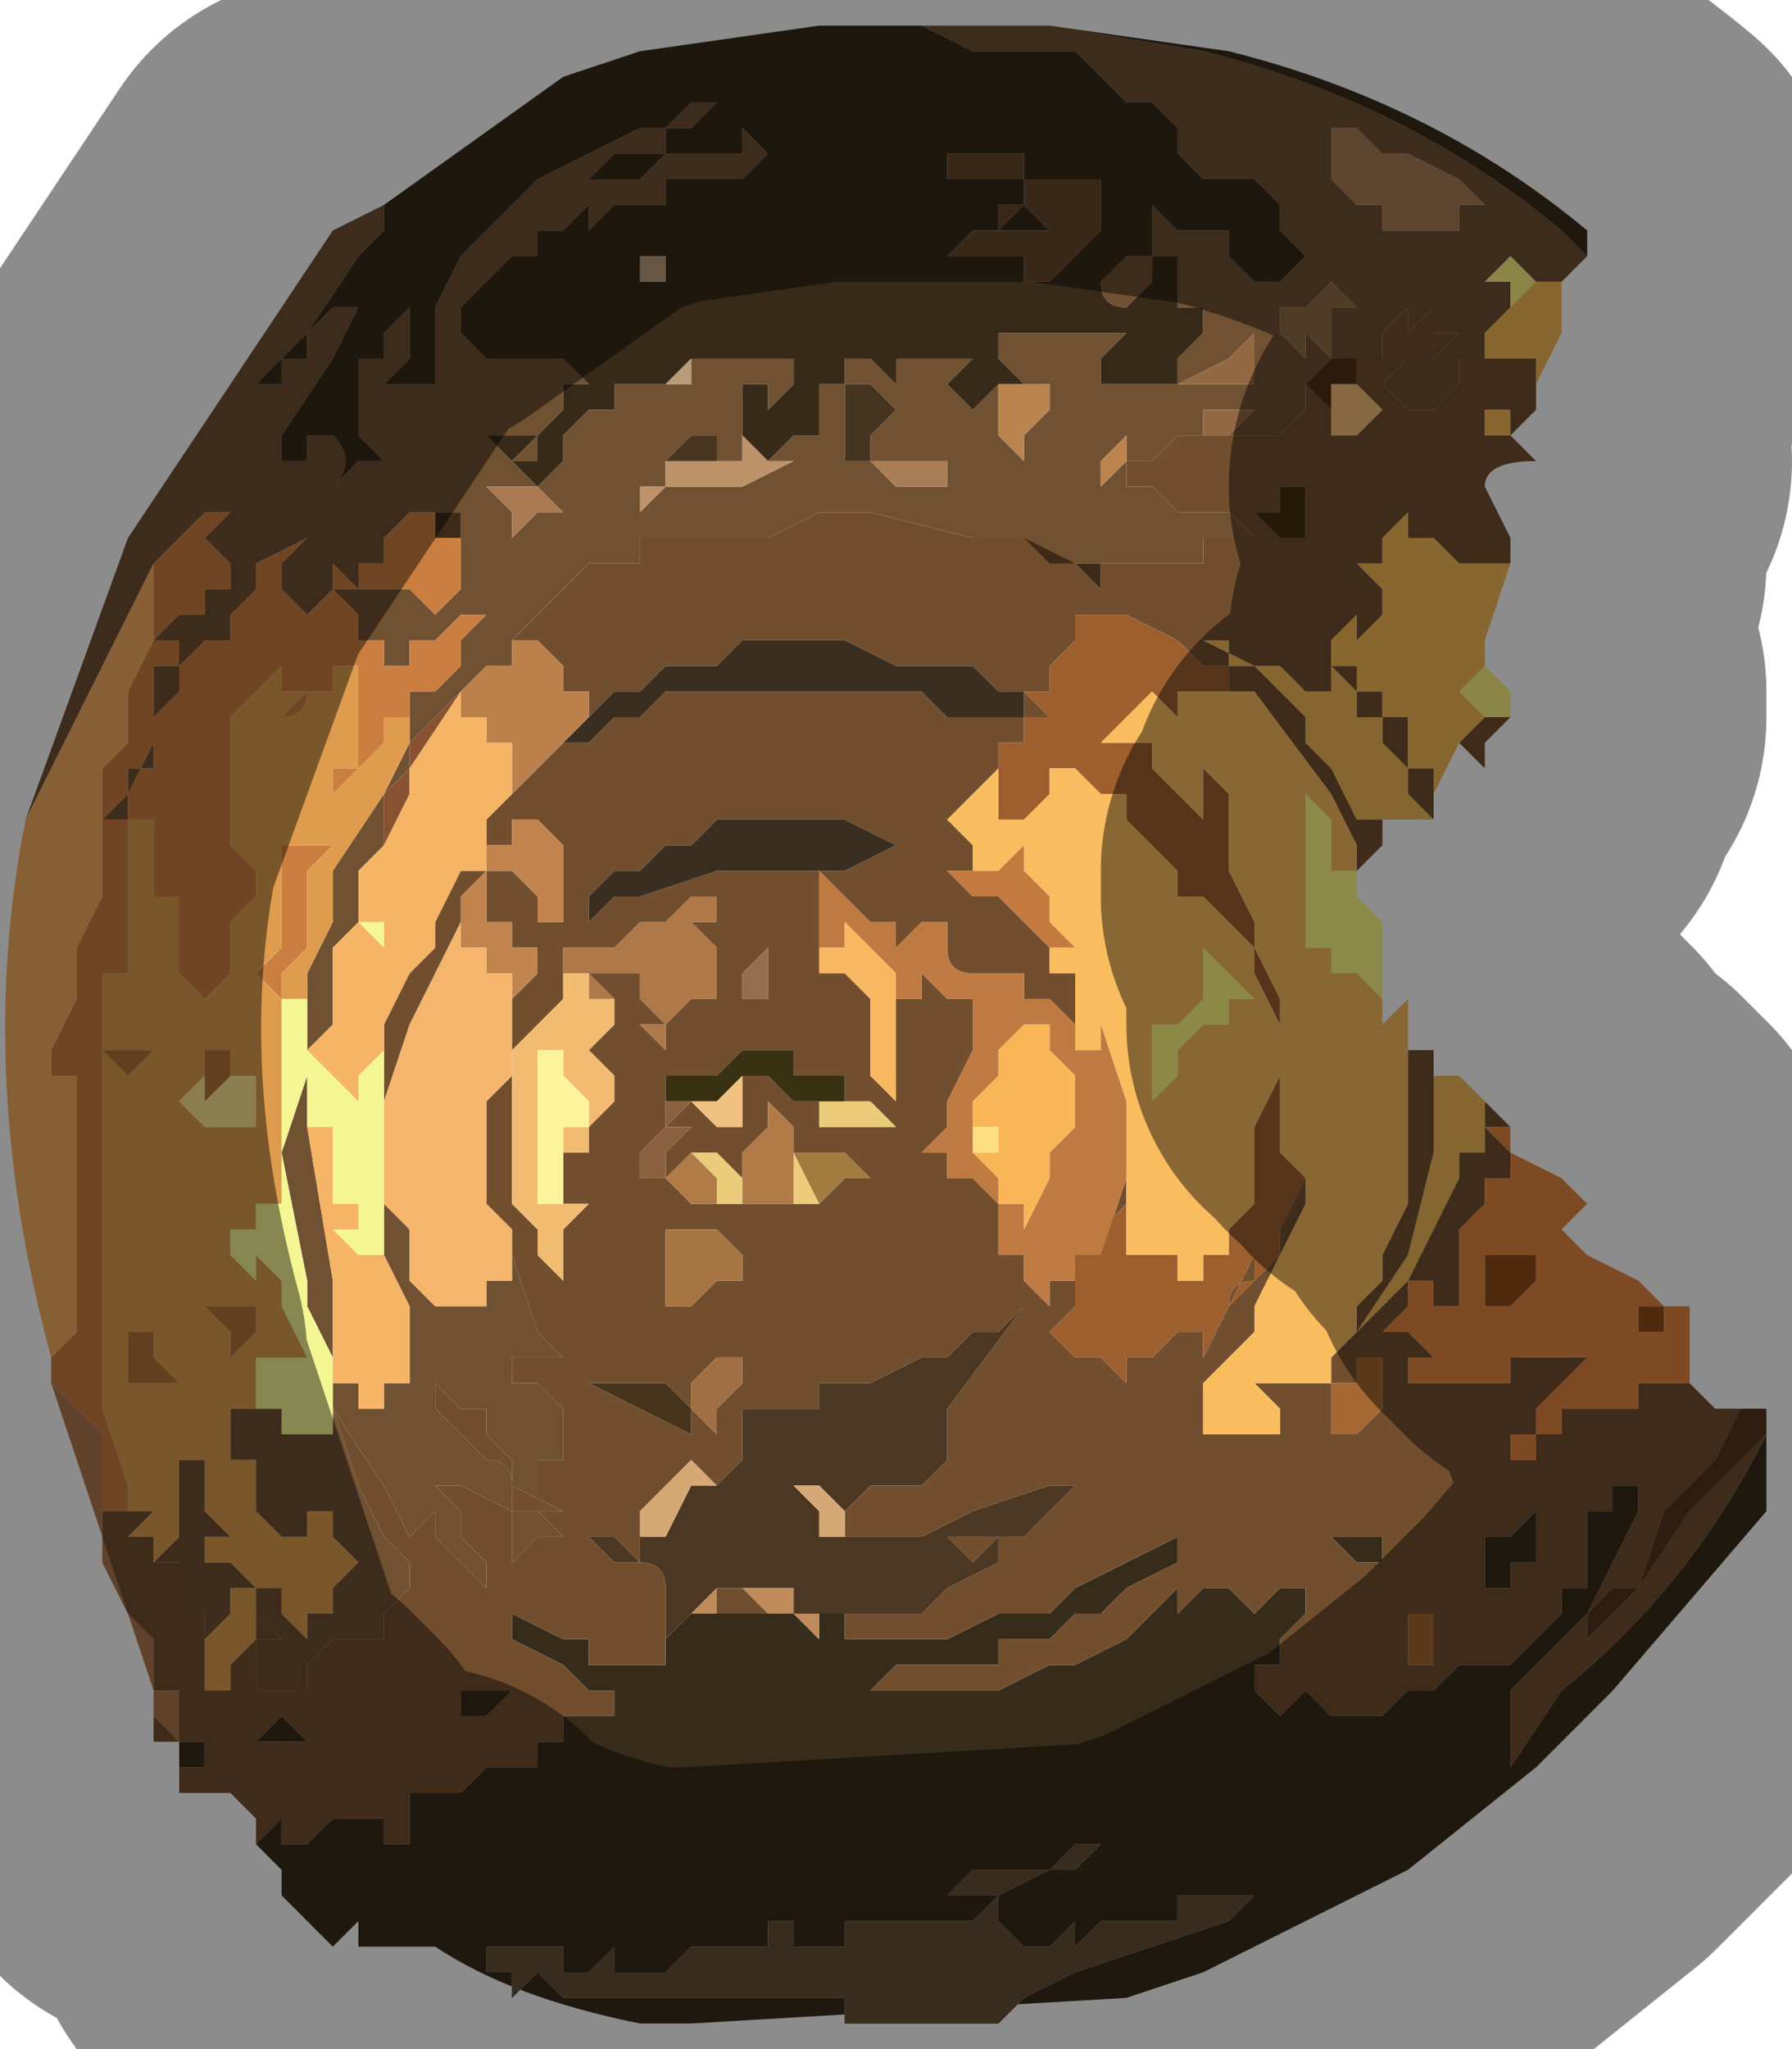 <?xml version="1.0" encoding="UTF-8" standalone="no"?>
<svg xmlns:xlink="http://www.w3.org/1999/xlink" height="4.0px" width="3.5px" xmlns="http://www.w3.org/2000/svg">
  <g transform="matrix(1.0, 0.0, 0.0, 1.0, 1.65, 2.05)">
    <path d="M0.4 -2.0 L0.7 -1.95 Q1.1 -1.85 1.4 -1.6 L1.45 -1.55 1.45 -1.55 1.4 -1.5 1.4 -1.5 1.35 -1.5 1.3 -1.55 1.3 -1.55 1.3 -1.55 1.25 -1.5 1.25 -1.5 1.3 -1.5 1.3 -1.45 1.35 -1.45 1.35 -1.45 1.3 -1.45 1.25 -1.4 1.25 -1.35 1.25 -1.35 1.25 -1.35 1.2 -1.35 1.2 -1.3 1.15 -1.25 1.1 -1.25 1.05 -1.3 1.05 -1.3 1.1 -1.35 1.15 -1.35 1.2 -1.4 1.2 -1.4 1.15 -1.4 1.15 -1.45 1.15 -1.45 1.1 -1.4 1.1 -1.4 1.1 -1.45 1.05 -1.4 1.05 -1.4 1.05 -1.35 1.05 -1.35 1.0 -1.35 1.0 -1.35 0.95 -1.35 0.95 -1.35 0.9 -1.3 0.9 -1.25 0.85 -1.2 0.85 -1.2 0.8 -1.2 0.8 -1.2 0.75 -1.2 0.7 -1.2 0.7 -1.2 0.65 -1.2 0.6 -1.15 0.6 -1.15 0.55 -1.15 0.55 -1.1 0.6 -1.1 0.6 -1.1 0.65 -1.05 0.7 -1.05 0.7 -1.05 0.75 -1.05 0.8 -1.0 0.75 -1.0 0.75 -1.0 0.7 -1.0 0.7 -0.95 0.7 -0.95 0.6 -0.95 0.6 -0.95 0.6 -0.95 0.55 -0.95 0.5 -0.95 0.5 -0.95 0.4 -0.95 0.35 -1.0 0.35 -1.0 0.3 -1.0 0.3 -1.0 0.25 -1.0 0.05 -1.05 0.0 -1.05 0.0 -1.05 -0.05 -1.05 -0.05 -1.05 -0.15 -1.0 -0.25 -1.0 -0.3 -1.0 -0.4 -1.0 -0.4 -0.95 -0.5 -0.95 -0.6 -0.85 -0.65 -0.8 -0.65 -0.75 -0.7 -0.75 -0.75 -0.7 -0.8 -0.65 -0.85 -0.6 -0.85 -0.55 -0.9 -0.5 -0.9 -0.4 -0.95 -0.35 -0.95 -0.3 -0.95 -0.25 -1.0 -0.2 -1.0 -0.05 -1.05 0.0 -1.05 0.05 -1.05 0.15 -1.0 0.45 -1.0 0.6 -1.0 0.65 -0.95 0.65 -0.95 0.7 -0.9 0.7 -0.9 0.7 -0.9 0.65 -0.85 0.65 -0.85 0.6 -0.85 0.5 -0.9 0.4 -0.9 0.3 -0.85 0.35 -0.85 0.45 -0.8 0.5 -0.8 0.5 -0.75 0.5 -0.7 0.5 -0.7 0.45 -0.7 0.45 -0.65 0.45 -0.65 0.4 -0.6 0.55 -0.6 0.55 -0.55 0.6 -0.55 0.6 -0.6 0.6 -0.6 0.6 -0.65 0.6 -0.65 0.65 -0.6 0.65 -0.55 0.7 -0.55 0.75 -0.55 0.8 -0.6 0.8 -0.6 0.85 -0.6 0.85 -0.6 0.9 -0.55 0.9 -0.65 0.85 -0.65 0.8 -0.7 0.75 -0.7 0.7 -0.7 0.7 -0.75 0.7 -0.8 0.65 -0.8 0.7 -0.7 0.8 Q-0.65 0.8 -0.65 0.85 L-0.65 0.9 -0.6 0.9 -0.55 0.95 -0.6 0.95 -0.6 0.95 -0.65 1.0 -0.65 1.0 -0.65 0.95 -0.65 0.9 -0.75 0.85 -0.8 0.85 -0.75 0.9 -0.75 0.95 -0.75 0.95 -0.7 1.0 -0.7 1.0 -0.7 1.05 -0.7 1.05 -0.75 1.0 -0.75 1.0 -0.8 0.95 -0.8 0.95 -0.8 0.9 -0.8 0.9 -0.85 0.95 -0.9 0.85 -1.0 0.7 -1.0 0.7 -0.95 0.85 -0.9 0.95 -0.85 1.0 -0.85 1.05 -0.85 1.05 -0.85 1.05 -0.9 1.1 -0.9 1.1 -0.9 1.15 -0.95 1.15 -0.95 1.15 -1.0 1.15 -1.05 1.2 -1.05 1.25 -1.1 1.25 -1.1 1.25 -1.1 1.25 -1.15 1.25 -1.15 1.25 -1.15 1.25 -1.15 1.2 -1.15 1.15 -1.1 1.15 -1.15 1.1 -1.15 1.1 -1.15 1.05 -1.15 1.05 -1.2 1.05 -1.2 1.1 -1.25 1.1 -1.2 1.1 -1.25 1.15 -1.25 1.15 -1.25 1.15 -1.25 1.15 -1.25 1.1 -1.25 1.1 -1.3 1.1 -1.3 1.05 -1.3 1.0 -1.35 1.0 -1.35 1.0 -1.3 0.95 -1.3 0.85 -1.3 0.8 -1.25 0.8 -1.25 0.85 -1.25 0.9 -1.25 0.9 -1.2 0.95 -1.2 0.95 -1.25 0.95 -1.25 1.0 -1.2 1.0 -1.2 1.0 -1.15 1.05 -1.15 1.05 -1.1 1.05 -1.1 1.05 -1.1 1.1 -1.05 1.15 -1.05 1.1 -1.0 1.1 -1.0 1.1 -1.0 1.05 -0.95 1.0 -0.95 1.0 -1.0 0.95 -1.0 0.9 -1.05 0.9 -1.05 0.9 -1.05 0.95 -1.05 0.95 -1.1 0.95 -1.1 0.95 -1.15 0.9 -1.15 0.9 -1.15 0.8 -1.2 0.8 -1.2 0.8 -1.2 0.7 -1.15 0.7 -1.15 0.7 -1.1 0.7 -1.1 0.75 -1.05 0.75 -1.05 0.75 -1.0 0.75 -1.0 0.6 -1.05 0.5 -1.05 0.45 -1.1 0.2 -1.05 0.05 -1.05 -0.1 -1.05 -0.15 -1.0 -0.25 -1.0 -0.35 -0.9 -0.5 -0.85 -0.6 -0.85 -0.65 -0.85 -0.65 -0.85 -0.7 -0.8 -0.7 -0.8 -0.7 -0.75 -0.75 -0.75 -0.8 -0.7 -0.85 -0.75 -0.85 -0.8 -0.8 -0.85 -0.8 -0.85 -0.75 -0.9 -0.75 -0.9 -0.8 -0.95 -0.8 -0.95 -0.8 -0.95 -0.85 -1.0 -0.9 -0.9 -0.9 -0.85 -0.9 -0.85 -0.9 -0.8 -0.85 -0.75 -0.9 -0.75 -0.95 -0.75 -0.95 -0.75 -1.0 -0.75 -1.0 -0.75 -1.05 -0.8 -1.05 -0.8 -1.05 -0.85 -1.05 -0.9 -1.0 -0.9 -0.95 -0.95 -0.95 -0.95 -0.9 -1.0 -0.95 -1.0 -0.9 -1.05 -0.85 -1.1 -0.9 -1.1 -0.95 -1.05 -0.95 -1.1 -0.95 -1.05 -1.0 -1.05 -1.0 -1.0 -0.95 -1.05 -1.0 -1.05 -1.0 -1.15 -0.95 -1.15 -0.9 -1.2 -0.85 -1.2 -0.8 -1.25 -0.8 -1.25 -0.8 -1.3 -0.75 -1.3 -0.7 -1.35 -0.7 -1.3 -0.7 -1.3 -0.7 -1.35 -0.65 -1.35 -0.65 -1.35 -0.6 -1.35 -0.55 -1.4 -0.55 -1.4 -0.5 -1.4 -0.45 -1.45 -0.45 -1.4 -0.5 -1.35 -0.6 -1.4 -0.6 -1.4 -0.6 -1.35 -0.6 -1.35 -0.65 -1.35 -0.75 -1.3 -0.75 -1.3 -0.8 -1.35 -0.8 -1.35 -0.8 -1.35 -0.8 -1.3 -0.85 -1.25 -0.85 -1.25 -0.9 -1.2 -0.9 -1.2 -0.95 -1.25 -1.0 -1.25 -1.0 -1.2 -1.05 -1.25 -1.05 -1.25 -1.05 -1.3 -1.0 -1.35 -0.95 -1.35 -0.95 -1.4 -0.85 -1.45 -0.75 -1.5 -0.65 -1.6 -0.45 -1.6 -0.45 -1.6 -0.45 -1.4 -1.0 -1.0 -1.6 -0.9 -1.65 -0.9 -1.6 -0.95 -1.55 -1.05 -1.4 -1.15 -1.3 -1.1 -1.3 -1.1 -1.35 -1.05 -1.35 -1.05 -1.4 -1.0 -1.45 -0.95 -1.45 -0.9 -1.5 -0.9 -1.5 -0.95 -1.45 -1.0 -1.35 -1.1 -1.2 -1.1 -1.2 -1.1 -1.15 -1.05 -1.15 -1.05 -1.2 -1.0 -1.2 Q-0.95 -1.15 -1.0 -1.1 L-1.0 -1.1 -0.95 -1.15 -0.9 -1.15 -0.95 -1.2 -0.95 -1.25 -0.95 -1.35 -0.9 -1.35 -0.9 -1.4 -0.85 -1.45 -0.85 -1.45 -0.85 -1.35 -0.85 -1.35 -0.9 -1.3 -0.85 -1.3 -0.85 -1.3 -0.8 -1.3 -0.8 -1.3 -0.8 -1.35 -0.8 -1.4 -0.8 -1.45 -0.75 -1.55 -0.7 -1.6 -0.65 -1.65 -0.6 -1.7 -0.4 -1.8 -0.4 -1.8 Q-0.4 -1.8 -0.35 -1.8 L-0.3 -1.85 -0.25 -1.85 -0.3 -1.8 -0.35 -1.8 -0.35 -1.75 -0.4 -1.75 -0.4 -1.75 -0.45 -1.75 -0.5 -1.7 -0.5 -1.7 -0.45 -1.7 -0.45 -1.7 -0.4 -1.7 -0.4 -1.7 -0.35 -1.75 -0.3 -1.75 -0.3 -1.75 -0.25 -1.75 -0.25 -1.75 -0.2 -1.75 -0.2 -1.8 Q-0.15 -1.75 -0.15 -1.75 L-0.2 -1.7 -0.2 -1.7 -0.25 -1.7 -0.25 -1.7 -0.25 -1.7 -0.3 -1.7 -0.3 -1.7 -0.3 -1.7 -0.35 -1.7 -0.35 -1.65 -0.4 -1.65 -0.4 -1.65 -0.45 -1.65 -0.45 -1.65 -0.5 -1.6 -0.5 -1.65 -0.55 -1.6 -0.55 -1.6 -0.6 -1.6 -0.6 -1.55 -0.65 -1.55 -0.65 -1.55 -0.7 -1.5 -0.75 -1.45 -0.75 -1.45 -0.75 -1.4 -0.7 -1.35 -0.7 -1.35 -0.65 -1.35 -0.65 -1.35 -0.6 -1.35 -0.6 -1.35 -0.6 -1.35 -0.55 -1.35 -0.55 -1.35 -0.5 -1.3 -0.5 -1.3 -0.55 -1.3 -0.55 -1.3 -0.55 -1.25 -0.6 -1.2 -0.7 -1.2 -0.65 -1.15 -0.65 -1.15 -0.6 -1.2 -0.6 -1.15 -0.65 -1.15 -0.6 -1.1 Q-0.6 -1.1 -0.55 -1.15 L-0.55 -1.2 -0.6 -1.2 -0.55 -1.2 -0.55 -1.2 -0.5 -1.25 -0.45 -1.25 -0.45 -1.3 -0.4 -1.3 -0.4 -1.3 -0.4 -1.3 -0.35 -1.3 -0.35 -1.3 -0.3 -1.3 -0.3 -1.35 -0.25 -1.35 -0.25 -1.35 -0.15 -1.35 -0.15 -1.35 -0.1 -1.35 -0.1 -1.35 -0.1 -1.3 -0.15 -1.25 -0.15 -1.3 -0.2 -1.3 -0.2 -1.25 -0.2 -1.25 -0.2 -1.2 -0.2 -1.2 -0.2 -1.15 -0.25 -1.15 -0.25 -1.2 -0.3 -1.2 -0.35 -1.15 -0.35 -1.1 -0.35 -1.1 -0.4 -1.1 -0.4 -1.05 -0.45 -1.05 -0.45 -1.05 -0.5 -1.05 -0.5 -1.05 -0.4 -1.05 -0.4 -1.05 -0.35 -1.1 -0.3 -1.1 -0.2 -1.1 -0.1 -1.15 -0.1 -1.15 -0.15 -1.15 -0.1 -1.2 -0.1 -1.2 -0.05 -1.2 -0.05 -1.25 -0.05 -1.3 0.0 -1.3 0.0 -1.35 0.05 -1.35 0.05 -1.35 0.1 -1.3 0.1 -1.35 0.15 -1.35 0.2 -1.35 0.2 -1.35 0.25 -1.35 0.2 -1.3 0.2 -1.3 0.25 -1.25 0.3 -1.3 0.3 -1.3 0.3 -1.25 0.3 -1.25 0.3 -1.2 0.3 -1.2 0.35 -1.15 0.35 -1.2 0.4 -1.25 0.4 -1.25 0.4 -1.3 0.35 -1.3 0.35 -1.3 0.3 -1.35 0.3 -1.4 0.35 -1.4 0.4 -1.4 0.45 -1.4 0.45 -1.4 0.5 -1.4 0.5 -1.4 0.55 -1.4 0.5 -1.35 0.5 -1.35 0.55 -1.35 0.55 -1.35 0.5 -1.35 0.5 -1.35 0.5 -1.3 0.5 -1.3 0.55 -1.3 0.6 -1.3 0.65 -1.3 0.65 -1.35 0.7 -1.4 0.7 -1.45 0.65 -1.45 0.65 -1.5 0.65 -1.55 0.6 -1.55 0.6 -1.5 0.55 -1.45 0.55 -1.45 Q0.5 -1.45 0.5 -1.5 L0.5 -1.5 Q0.5 -1.5 0.55 -1.55 L0.6 -1.55 0.6 -1.6 0.6 -1.65 0.65 -1.6 0.65 -1.6 0.7 -1.6 0.7 -1.6 0.7 -1.6 0.75 -1.6 0.75 -1.55 0.8 -1.5 0.8 -1.5 0.85 -1.5 0.9 -1.55 0.85 -1.6 0.85 -1.65 0.8 -1.7 0.8 -1.7 0.75 -1.7 0.7 -1.7 0.7 -1.7 0.65 -1.75 0.65 -1.8 0.6 -1.85 Q0.55 -1.85 0.55 -1.85 L0.5 -1.9 0.45 -1.95 0.3 -1.95 0.25 -1.95 0.15 -2.0 0.15 -2.0 0.2 -2.0 0.3 -2.0 0.4 -2.0 M1.05 -1.75 L1.05 -1.75 1.0 -1.8 1.0 -1.8 0.95 -1.8 0.95 -1.7 1.0 -1.65 1.05 -1.65 1.05 -1.6 1.1 -1.6 1.1 -1.6 1.15 -1.6 1.2 -1.6 1.2 -1.65 1.25 -1.65 1.2 -1.7 1.1 -1.75 1.05 -1.75 M0.0 -1.3 L0.0 -1.25 0.0 -1.2 0.0 -1.15 0.05 -1.15 0.05 -1.2 0.1 -1.25 0.05 -1.3 0.05 -1.3 0.05 -1.3 0.0 -1.3 0.0 -1.3 M0.7 -1.3 L0.7 -1.3 0.75 -1.3 0.75 -1.25 0.7 -1.25 0.7 -1.2 0.75 -1.2 0.8 -1.25 0.75 -1.25 0.75 -1.3 0.8 -1.3 0.8 -1.35 0.8 -1.4 0.8 -1.4 0.75 -1.35 0.65 -1.3 Q0.65 -1.3 0.7 -1.3 M0.95 -1.5 L0.95 -1.5 0.9 -1.45 0.9 -1.45 0.85 -1.45 0.85 -1.4 0.85 -1.4 0.9 -1.35 0.9 -1.4 0.95 -1.35 0.95 -1.4 0.95 -1.45 0.95 -1.45 1.0 -1.45 0.95 -1.5 M0.6 -1.2 L0.6 -1.2 0.55 -1.2 0.5 -1.15 0.5 -1.1 0.5 -1.1 0.55 -1.15 0.55 -1.2 0.6 -1.2 M0.15 -1.1 L0.2 -1.1 0.2 -1.1 0.2 -1.15 0.2 -1.15 0.15 -1.15 0.15 -1.15 0.1 -1.15 0.1 -1.15 0.1 -1.15 0.05 -1.15 0.05 -1.15 0.1 -1.1 0.05 -1.1 0.05 -1.1 0.1 -1.1 0.1 -1.1 0.15 -1.1 0.15 -1.1 M-0.65 -1.1 L-0.65 -1.1 -0.65 -1.1 -0.7 -1.1 -0.65 -1.05 -0.65 -1.0 -0.65 -1.0 -0.6 -1.05 -0.6 -1.05 -0.6 -1.05 -0.55 -1.05 -0.55 -1.05 -0.55 -1.05 -0.6 -1.1 -0.65 -1.1 M-0.75 -0.7 L-0.75 -0.7 -0.8 -0.7 -0.8 -0.7 -0.75 -0.7" fill="#705132" fill-rule="evenodd" stroke="none"/>
    <path d="M0.4 -2.0 L0.75 -1.95 Q1.15 -1.85 1.45 -1.6 L1.45 -1.55 1.4 -1.6 Q1.1 -1.85 0.7 -1.95 L0.4 -2.0 M1.8 0.75 L1.8 0.9 1.5 1.25 1.35 1.4 1.1 1.6 0.7 1.8 0.55 1.85 -0.3 1.9 -0.4 1.9 Q-0.65 1.85 -0.8 1.75 L-0.85 1.75 -0.85 1.7 -0.85 1.75 -0.9 1.75 -0.95 1.75 -0.95 1.7 -1.0 1.75 -1.0 1.75 -1.05 1.7 -1.05 1.7 -1.1 1.65 -1.1 1.6 -1.15 1.55 -1.15 1.55 -1.1 1.5 -1.1 1.55 -1.05 1.55 -1.05 1.55 -1.0 1.5 -0.95 1.5 -0.9 1.5 -0.9 1.55 -0.85 1.55 -0.85 1.5 -0.85 1.45 -0.8 1.45 -0.75 1.45 -0.7 1.4 -0.7 1.4 -0.65 1.4 -0.65 1.4 -0.6 1.4 -0.6 1.35 -0.65 1.35 -0.65 1.35 -0.6 1.35 -0.6 1.35 -0.55 1.35 -0.55 1.3 -0.5 1.3 -0.5 1.3 -0.45 1.3 -0.45 1.25 -0.4 1.25 -0.45 1.25 -0.45 1.25 -0.5 1.25 -0.5 1.25 -0.55 1.2 -0.55 1.2 -0.65 1.15 -0.65 1.1 -0.65 1.1 -0.55 1.15 -0.55 1.15 -0.5 1.15 -0.5 1.2 -0.45 1.2 -0.45 1.2 -0.45 1.2 -0.4 1.2 -0.4 1.2 -0.35 1.2 -0.35 1.15 -0.3 1.1 -0.25 1.1 -0.2 1.1 -0.15 1.1 -0.15 1.1 -0.1 1.1 -0.1 1.1 -0.05 1.15 -0.05 1.1 0.0 1.1 0.0 1.15 0.0 1.15 0.05 1.15 0.1 1.15 0.15 1.15 0.2 1.15 0.3 1.1 0.35 1.1 0.4 1.1 Q0.45 1.05 0.45 1.05 L0.55 1.0 0.65 0.95 0.65 1.0 0.55 1.05 0.5 1.1 0.45 1.1 0.4 1.15 0.35 1.15 0.3 1.15 0.3 1.2 0.25 1.2 0.2 1.2 0.1 1.2 0.05 1.25 0.1 1.25 0.3 1.25 0.4 1.2 0.45 1.2 0.55 1.15 0.6 1.1 Q0.65 1.05 0.65 1.05 L0.65 1.1 0.7 1.05 0.75 1.05 0.8 1.1 0.85 1.05 0.9 1.05 0.9 1.1 0.85 1.15 0.85 1.2 0.8 1.2 0.8 1.25 0.85 1.3 0.9 1.25 0.95 1.3 1.0 1.3 1.05 1.3 1.1 1.25 1.15 1.25 Q1.15 1.2 1.15 1.25 L1.2 1.2 1.25 1.2 1.3 1.2 1.35 1.15 1.4 1.1 1.4 1.05 1.45 1.05 1.45 1.0 1.45 0.9 1.5 0.9 1.5 0.85 1.55 0.85 1.55 0.9 1.5 1.0 1.45 1.1 1.4 1.15 1.35 1.2 1.3 1.25 1.3 1.3 1.3 1.4 1.4 1.25 Q1.65 1.05 1.8 0.75 M-0.55 -0.25 L-0.55 -0.25 -0.55 -0.25 -0.55 -0.25 M-0.7 0.1 L-0.65 0.1 -0.7 0.1 -0.7 0.1 M0.85 -0.75 L0.9 -0.7 0.9 -0.7 0.9 -0.7 0.85 -0.75 M0.95 -0.65 L0.9 -0.7 1.0 -0.6 0.95 -0.65 M0.55 0.25 L0.55 0.3 0.55 0.25 M1.35 0.9 L1.35 1.0 1.3 1.0 1.3 1.05 1.25 1.05 1.25 0.95 1.3 0.95 1.35 0.9 M1.05 0.95 L1.05 1.0 1.0 1.0 0.95 0.95 1.0 0.95 1.05 0.95 M-0.3 0.3 L-0.3 0.3 -0.3 0.3 M0.75 1.7 L0.8 1.65 0.65 1.65 0.65 1.7 0.6 1.7 0.55 1.7 0.5 1.7 0.45 1.75 0.45 1.7 0.4 1.75 0.35 1.75 0.3 1.7 0.3 1.65 0.4 1.6 0.45 1.6 0.5 1.55 0.45 1.55 0.4 1.6 0.35 1.6 0.3 1.6 0.25 1.6 0.2 1.65 0.15 1.65 0.2 1.65 0.3 1.65 0.25 1.7 0.2 1.7 0.15 1.7 0.1 1.7 0.05 1.7 0.0 1.7 0.0 1.75 -0.05 1.75 -0.05 1.75 -0.05 1.75 -0.1 1.75 -0.1 1.7 -0.15 1.7 -0.15 1.75 -0.2 1.75 -0.2 1.75 -0.25 1.75 -0.25 1.75 -0.3 1.75 -0.35 1.8 -0.4 1.8 -0.45 1.8 -0.45 1.75 -0.5 1.8 -0.55 1.8 -0.55 1.75 -0.6 1.75 -0.65 1.75 -0.7 1.75 -0.7 1.8 -0.65 1.8 -0.65 1.85 -0.6 1.8 -0.6 1.8 -0.55 1.85 -0.45 1.85 -0.45 1.85 -0.4 1.85 -0.35 1.85 -0.35 1.85 -0.3 1.85 -0.2 1.85 -0.2 1.85 -0.15 1.85 -0.1 1.85 -0.1 1.85 -0.05 1.85 0.0 1.85 0.0 1.9 0.0 1.9 0.05 1.9 0.1 1.9 0.2 1.9 0.25 1.9 0.3 1.9 0.35 1.85 0.45 1.8 0.6 1.75 0.75 1.7 M-1.2 0.0 L-1.2 0.05 -1.2 0.0 M-1.2 0.05 L-1.2 0.05 -1.2 0.05 M-0.65 1.25 L-0.7 1.3 -0.7 1.3 -0.7 1.3 -0.75 1.3 -0.75 1.25 -0.7 1.25 -0.65 1.25 -0.65 1.25 M-1.25 1.4 L-1.25 1.4 -1.3 1.4 -1.3 1.35 -1.25 1.35 -1.25 1.35 -1.25 1.4 M-1.1 1.35 L-1.1 1.35 -1.15 1.35 -1.15 1.35 -1.1 1.3 -1.05 1.35 -1.1 1.35" fill="#372c1a" fill-rule="evenodd" stroke="none"/>
    <path d="M1.05 -1.75 L1.1 -1.75 1.2 -1.7 1.25 -1.65 1.2 -1.65 1.2 -1.6 1.15 -1.6 1.1 -1.6 1.1 -1.6 1.05 -1.6 1.05 -1.65 1.0 -1.65 0.95 -1.7 0.95 -1.8 1.0 -1.8 1.0 -1.8 1.05 -1.75 1.05 -1.75 M0.15 -1.1 L0.15 -1.1 0.1 -1.1 0.1 -1.1 0.05 -1.1 0.05 -1.1 0.1 -1.1 0.05 -1.15 0.05 -1.15 0.1 -1.15 0.1 -1.15 0.1 -1.15 0.15 -1.15 0.15 -1.15 0.2 -1.15 0.2 -1.15 0.2 -1.1 0.2 -1.1 0.15 -1.1" fill="#a97d56" fill-rule="evenodd" stroke="none"/>
    <path d="M1.25 -0.75 L1.3 -0.7 1.3 -0.65 1.25 -0.65 1.25 -0.65 1.2 -0.7 1.2 -0.7 1.25 -0.75 1.25 -0.75 M1.3 -1.45 L1.3 -1.5 1.25 -1.5 1.25 -1.5 1.3 -1.55 1.3 -1.55 1.3 -1.55 1.35 -1.5 1.35 -1.5 Q1.35 -1.5 1.3 -1.45" fill="#fef284" fill-rule="evenodd" stroke="none"/>
    <path d="M1.35 -1.25 L1.3 -1.2 1.35 -1.15 1.35 -1.15 Q1.25 -1.15 1.25 -1.1 L1.3 -1.0 1.3 -0.95 1.2 -0.95 1.15 -1.0 1.15 -1.0 1.1 -1.0 1.1 -1.05 1.05 -1.0 1.05 -0.95 1.05 -0.95 1.0 -0.95 1.0 -0.95 1.05 -0.9 1.05 -0.85 1.0 -0.8 1.0 -0.85 1.0 -0.85 0.95 -0.8 0.95 -0.8 0.95 -0.75 0.95 -0.75 1.0 -0.75 1.0 -0.75 1.0 -0.7 1.05 -0.7 1.05 -0.7 1.05 -0.65 1.1 -0.65 1.1 -0.6 1.1 -0.6 1.1 -0.55 1.15 -0.55 1.15 -0.5 Q1.1 -0.5 1.15 -0.5 L1.15 -0.5 1.15 -0.45 1.1 -0.5 1.1 -0.55 1.05 -0.6 1.05 -0.65 1.0 -0.65 1.0 -0.7 1.0 -0.7 0.95 -0.75 0.95 -0.7 0.9 -0.7 0.9 -0.7 0.85 -0.75 0.85 -0.75 0.8 -0.75 0.8 -0.75 0.75 -0.75 0.75 -0.8 0.7 -0.8 0.7 -0.8 0.8 -0.75 0.85 -0.7 0.9 -0.65 0.9 -0.6 0.95 -0.55 1.0 -0.45 1.05 -0.45 1.05 -0.4 1.0 -0.35 1.0 -0.4 0.95 -0.5 0.8 -0.7 0.75 -0.7 0.75 -0.75 0.7 -0.75 0.65 -0.8 0.55 -0.85 0.5 -0.85 0.45 -0.85 0.45 -0.8 0.4 -0.75 0.4 -0.7 0.35 -0.7 0.4 -0.65 0.4 -0.65 0.35 -0.65 0.35 -0.6 0.35 -0.6 0.3 -0.6 0.3 -0.55 0.3 -0.55 0.25 -0.5 0.2 -0.45 0.25 -0.4 0.25 -0.35 0.2 -0.35 0.2 -0.35 0.25 -0.3 0.25 -0.3 0.3 -0.3 0.3 -0.3 0.35 -0.25 0.35 -0.25 0.4 -0.2 0.4 -0.15 0.45 -0.15 0.45 -0.1 0.45 -0.1 0.45 0.0 0.45 0.0 0.45 -0.05 0.4 -0.1 0.35 -0.1 0.35 -0.15 0.3 -0.15 0.3 -0.15 0.25 -0.15 Q0.2 -0.15 0.2 -0.2 L0.2 -0.25 0.15 -0.25 0.15 -0.25 0.1 -0.2 0.1 -0.25 0.05 -0.25 0.05 -0.25 0.0 -0.3 -0.05 -0.35 -0.05 -0.3 -0.05 -0.25 -0.05 -0.2 -0.05 -0.15 0.0 -0.15 0.05 -0.1 0.05 -0.05 0.05 0.0 0.05 0.05 0.1 0.1 0.1 0.0 0.1 -0.05 0.1 -0.1 0.15 -0.1 0.15 -0.15 0.2 -0.1 0.25 -0.1 0.25 0.0 0.2 0.1 0.2 0.15 0.15 0.2 0.2 0.2 0.2 0.25 0.25 0.25 0.3 0.3 0.3 0.4 0.35 0.4 0.35 0.45 0.4 0.5 0.4 0.45 0.45 0.45 0.45 0.4 0.5 0.4 0.55 0.25 0.55 0.3 0.5 0.35 0.5 0.4 0.45 0.4 0.45 0.5 0.4 0.55 0.45 0.6 0.5 0.6 0.55 0.65 0.55 0.6 0.6 0.6 0.65 0.55 0.7 0.55 0.75 0.5 0.8 0.4 0.8 0.45 0.75 0.45 0.8 0.45 Q0.75 0.45 0.75 0.5 L0.7 0.55 0.7 0.6 0.75 0.5 0.8 0.45 0.85 0.4 0.85 0.35 0.9 0.25 0.9 0.15 0.9 0.2 0.9 0.3 0.85 0.4 0.8 0.5 0.8 0.55 0.75 0.6 0.7 0.65 0.7 0.75 0.75 0.75 0.8 0.75 0.85 0.75 0.85 0.7 0.8 0.65 0.85 0.65 0.9 0.65 0.95 0.65 0.95 0.6 1.0 0.55 1.0 0.5 1.05 0.45 1.05 0.4 1.1 0.3 1.1 0.1 1.1 0.0 1.15 0.0 1.15 0.2 1.1 0.4 1.0 0.55 1.1 0.45 1.2 0.25 1.2 0.25 1.2 0.2 1.25 0.2 1.25 0.1 1.3 0.15 1.25 0.15 1.3 0.2 1.3 0.25 1.25 0.25 1.25 0.3 1.2 0.35 1.2 0.45 1.2 0.5 1.15 0.5 1.15 0.45 1.1 0.45 1.1 0.5 1.05 0.55 1.1 0.55 1.15 0.6 1.1 0.6 1.1 0.65 1.15 0.65 1.2 0.65 1.2 0.65 1.25 0.65 1.3 0.65 1.3 0.6 1.35 0.6 1.4 0.6 1.45 0.6 1.35 0.7 1.35 0.75 Q1.3 0.75 1.3 0.75 L1.3 0.8 1.35 0.8 1.35 0.75 1.4 0.75 1.4 0.7 1.45 0.7 1.5 0.7 1.55 0.7 1.55 0.65 1.6 0.65 1.65 0.65 1.65 0.65 1.7 0.7 1.75 0.7 1.7 0.8 1.6 0.9 1.55 1.05 1.5 1.05 1.45 1.1 1.45 1.15 1.55 1.05 1.65 0.9 1.75 0.8 1.8 0.75 Q1.65 1.05 1.4 1.25 L1.3 1.4 1.3 1.3 1.3 1.25 1.35 1.2 1.4 1.15 1.45 1.1 1.5 1.0 1.55 0.9 1.55 0.85 1.5 0.85 1.5 0.9 1.45 0.9 1.45 1.0 1.45 1.05 1.4 1.05 1.4 1.1 1.35 1.15 1.3 1.2 1.25 1.2 1.2 1.2 1.15 1.25 Q1.15 1.2 1.15 1.25 L1.1 1.25 1.05 1.3 1.0 1.3 0.95 1.3 0.9 1.25 0.85 1.3 0.8 1.25 0.8 1.2 0.85 1.2 0.85 1.15 0.9 1.1 0.9 1.05 0.85 1.05 0.8 1.1 0.75 1.05 0.7 1.05 0.65 1.1 0.65 1.05 Q0.65 1.05 0.6 1.1 L0.55 1.15 0.45 1.2 0.4 1.2 0.3 1.25 0.1 1.25 0.05 1.25 0.1 1.2 0.2 1.2 0.25 1.2 0.3 1.2 0.3 1.15 0.35 1.15 0.4 1.15 0.45 1.1 0.5 1.1 0.55 1.05 0.65 1.0 0.65 0.95 0.55 1.0 0.45 1.05 Q0.45 1.05 0.4 1.1 L0.35 1.1 0.3 1.1 0.2 1.15 0.15 1.15 0.1 1.15 0.05 1.15 0.0 1.15 0.0 1.15 0.0 1.1 0.0 1.1 0.05 1.1 0.1 1.1 0.15 1.1 0.2 1.05 0.3 1.0 0.35 1.0 0.3 1.0 0.3 0.95 0.25 1.0 0.2 0.95 0.3 0.95 0.35 0.95 0.4 0.9 0.45 0.85 0.5 0.85 0.4 0.85 0.25 0.9 0.15 0.95 0.1 0.95 0.0 0.95 0.0 0.95 0.0 0.9 0.0 0.9 0.05 0.85 0.15 0.85 0.2 0.8 0.2 0.7 0.35 0.5 0.3 0.55 0.25 0.55 0.2 0.6 0.15 0.6 0.05 0.65 0.0 0.65 -0.05 0.65 -0.05 0.7 0.0 0.7 -0.1 0.7 -0.2 0.7 -0.2 0.75 -0.25 0.75 -0.25 0.75 -0.2 0.75 -0.2 0.8 -0.2 0.8 -0.25 0.85 -0.25 0.85 -0.3 0.8 -0.35 0.85 -0.4 0.9 -0.4 0.95 -0.4 1.0 -0.45 0.95 -0.45 0.95 -0.5 0.95 -0.5 0.95 -0.45 1.0 -0.4 1.0 -0.4 1.0 Q-0.35 1.0 -0.35 1.05 L-0.35 1.15 -0.35 1.2 -0.4 1.2 -0.4 1.2 -0.45 1.2 -0.45 1.2 -0.45 1.2 -0.5 1.2 -0.5 1.15 -0.55 1.15 -0.55 1.15 -0.65 1.1 -0.65 1.1 -0.65 1.15 -0.55 1.2 -0.55 1.2 -0.5 1.25 -0.5 1.25 -0.45 1.25 -0.45 1.25 -0.4 1.25 -0.45 1.25 -0.45 1.3 -0.5 1.3 -0.5 1.3 -0.55 1.3 -0.55 1.35 -0.6 1.35 -0.6 1.35 -0.65 1.35 -0.65 1.35 -0.6 1.35 -0.6 1.4 -0.65 1.4 -0.65 1.4 -0.7 1.4 -0.7 1.4 -0.75 1.45 -0.8 1.45 -0.85 1.45 -0.85 1.5 -0.85 1.55 -0.9 1.55 -0.9 1.5 -0.95 1.5 -1.0 1.5 -1.05 1.55 -1.05 1.55 -1.1 1.55 -1.1 1.5 -1.15 1.55 -1.15 1.55 -1.15 1.5 -1.2 1.45 -1.2 1.45 -1.25 1.45 -1.3 1.45 -1.3 1.35 -1.35 1.35 -1.35 1.3 -1.35 1.3 -1.3 1.35 -1.3 1.3 -1.3 1.25 -1.35 1.25 -1.35 1.15 -1.4 1.1 -1.4 1.1 -1.45 1.0 -1.45 0.85 -1.45 0.9 -1.4 0.9 -1.4 0.9 -1.4 0.85 -1.4 0.85 -1.4 0.9 -1.35 0.9 -1.4 0.95 -1.35 0.95 -1.35 0.95 -1.35 1.0 -1.35 1.0 -1.3 1.0 -1.3 1.05 -1.3 1.1 -1.25 1.1 -1.25 1.1 -1.25 1.15 -1.25 1.15 -1.25 1.15 -1.25 1.2 -1.25 1.25 -1.2 1.25 -1.2 1.2 -1.15 1.15 -1.15 1.15 -1.15 1.1 -1.1 1.15 -1.15 1.15 -1.15 1.2 -1.15 1.25 -1.15 1.25 -1.15 1.25 -1.1 1.25 -1.1 1.25 -1.1 1.25 -1.05 1.25 -1.05 1.2 -1.0 1.15 -0.95 1.15 -0.95 1.15 -0.9 1.15 -0.9 1.1 -0.9 1.1 -0.85 1.05 -0.85 1.05 -0.85 1.05 -0.85 1.0 -0.9 0.95 -0.95 0.85 -1.0 0.7 -1.0 0.7 -0.9 0.85 -0.85 0.95 -0.8 0.9 -0.8 0.9 -0.8 0.95 -0.8 0.95 -0.75 1.0 -0.75 1.0 -0.7 1.05 -0.7 1.05 -0.7 1.0 -0.7 1.0 -0.75 0.95 -0.75 0.95 -0.75 0.9 -0.8 0.85 -0.75 0.85 -0.65 0.9 -0.65 0.95 -0.65 1.0 -0.65 1.0 -0.6 0.95 -0.6 0.95 -0.55 0.95 -0.6 0.9 -0.65 0.9 -0.65 0.85 Q-0.65 0.8 -0.7 0.8 L-0.8 0.7 -0.8 0.65 -0.75 0.7 -0.7 0.7 -0.7 0.7 -0.7 0.75 -0.65 0.8 -0.65 0.85 -0.55 0.9 -0.6 0.9 -0.6 0.85 -0.6 0.85 -0.6 0.8 -0.55 0.8 -0.55 0.75 -0.55 0.7 -0.6 0.65 -0.65 0.65 -0.65 0.6 -0.6 0.6 -0.6 0.6 -0.55 0.6 -0.55 0.6 -0.6 0.55 -0.6 0.55 -0.65 0.4 -0.65 0.35 -0.7 0.3 -0.7 0.2 -0.7 0.15 -0.7 0.1 -0.65 0.05 -0.65 -0.1 -0.6 -0.15 -0.6 -0.2 -0.65 -0.2 -0.65 -0.25 -0.7 -0.25 -0.7 -0.35 -0.65 -0.35 -0.65 -0.35 -0.65 -0.35 -0.6 -0.3 -0.6 -0.3 -0.6 -0.25 -0.55 -0.25 -0.55 -0.25 -0.55 -0.3 -0.55 -0.4 -0.6 -0.45 -0.65 -0.45 -0.65 -0.4 -0.7 -0.4 -0.7 -0.35 -0.75 -0.3 -0.75 -0.25 -0.8 -0.15 -0.85 -0.05 -0.9 0.1 -0.9 0.1 -0.9 0.15 -0.9 0.2 -0.9 0.15 -0.9 0.0 -0.9 0.0 -0.9 -0.05 -0.85 -0.15 -0.8 -0.2 -0.8 -0.25 -0.75 -0.35 -0.75 -0.35 -0.7 -0.35 -0.7 -0.4 -0.7 -0.45 -0.7 -0.45 -0.65 -0.5 -0.65 -0.5 -0.65 -0.5 -0.55 -0.6 -0.55 -0.6 -0.55 -0.6 -0.5 -0.6 -0.45 -0.65 -0.4 -0.65 -0.35 -0.7 -0.3 -0.7 -0.3 -0.7 -0.15 -0.7 -0.05 -0.7 0.0 -0.7 0.0 -0.7 0.1 -0.7 0.15 -0.7 0.2 -0.65 0.3 -0.65 0.35 -0.65 0.35 -0.7 0.3 -0.7 0.25 -0.75 0.2 -0.75 0.15 -0.75 0.1 -0.75 0.0 -0.8 -0.05 -0.8 -0.1 -0.8 -0.1 -0.8 -0.15 -0.8 -0.2 -0.8 -0.25 -0.75 -0.3 -0.75 -0.3 -0.75 -0.35 -0.75 -0.4 -0.7 -0.4 -0.7 -0.45 -0.7 -0.5 -0.65 -0.5 -0.65 -0.5 -0.7 -0.55 -0.7 -0.55 -0.75 -0.6 -0.8 -0.6 -0.8 -0.65 -0.8 -0.65 -0.8 -0.6 -0.85 -0.5 -0.95 -0.4 -0.95 -0.4 -1.0 -0.3 -1.0 -0.25 -1.0 -0.15 -1.0 -0.05 -1.05 -0.05 -1.05 0.0 -1.05 0.0 -1.05 0.05 -1.05 0.25 -1.0 0.3 -1.0 0.3 -1.0 0.35 -1.0 0.45 -0.95 0.5 -0.9 0.5 -0.95 0.55 -0.95 0.6 -0.95 0.6 -0.95 0.6 -0.95 0.7 -0.95 0.7 -0.95 0.7 -1.0 0.75 -1.0 0.75 -1.0 0.8 -1.0 0.75 -1.05 0.7 -1.05 0.7 -1.05 0.65 -1.05 0.6 -1.1 0.6 -1.1 0.55 -1.1 0.55 -1.15 0.6 -1.15 0.6 -1.15 0.65 -1.2 0.7 -1.2 0.7 -1.2 0.75 -1.2 0.8 -1.2 0.8 -1.2 0.85 -1.2 0.85 -1.2 0.9 -1.25 0.9 -1.3 0.9 -1.3 0.95 -1.25 0.95 -1.25 Q0.95 -1.2 0.95 -1.2 L1.0 -1.2 1.05 -1.25 1.0 -1.3 1.0 -1.3 1.0 -1.35 1.0 -1.35 1.05 -1.35 1.05 -1.35 1.05 -1.4 1.05 -1.4 1.1 -1.45 1.1 -1.4 1.1 -1.4 1.15 -1.45 1.15 -1.45 1.15 -1.4 1.2 -1.4 1.2 -1.4 1.15 -1.35 1.1 -1.35 1.05 -1.3 1.05 -1.3 1.1 -1.25 1.15 -1.25 1.2 -1.3 1.2 -1.35 1.25 -1.35 1.25 -1.35 1.25 -1.35 1.25 -1.35 1.3 -1.35 1.35 -1.35 1.35 -1.35 1.35 -1.3 1.35 -1.25 M1.3 -0.65 L1.25 -0.6 1.25 -0.55 1.25 -0.55 1.2 -0.6 1.2 -0.6 1.2 -0.6 1.25 -0.65 1.25 -0.65 1.3 -0.65 M-0.9 0.2 L-0.9 0.2 M-0.55 -0.25 L-0.5 -0.25 -0.45 -0.3 -0.4 -0.3 -0.25 -0.35 -0.15 -0.35 -0.1 -0.35 -0.05 -0.35 0.0 -0.35 0.1 -0.4 0.15 -0.4 0.1 -0.4 0.1 -0.4 0.0 -0.45 -0.05 -0.45 -0.2 -0.45 -0.25 -0.45 -0.3 -0.4 -0.35 -0.4 -0.4 -0.35 -0.4 -0.35 -0.45 -0.35 -0.45 -0.35 -0.5 -0.3 -0.5 -0.25 -0.55 -0.25 -0.55 -0.25 M-0.7 0.1 L-0.65 0.1 -0.7 0.1 M0.85 -1.05 L0.8 -1.05 0.85 -1.0 0.85 -1.0 0.9 -1.0 0.9 -1.0 0.9 -1.1 0.85 -1.1 0.85 -1.05 M1.3 -1.25 L1.25 -1.25 1.25 -1.2 1.25 -1.2 1.3 -1.2 1.3 -1.25 M1.25 -0.6 L1.25 -0.6 M1.05 0.6 L1.0 0.6 1.0 0.65 0.95 0.65 0.95 0.75 1.0 0.75 1.05 0.7 1.05 0.65 1.0 0.65 1.05 0.65 1.05 0.6 M1.35 0.9 L1.3 0.95 1.25 0.95 1.25 1.05 1.3 1.05 1.3 1.0 1.35 1.0 1.35 0.9 M1.05 0.95 L1.0 0.95 0.95 0.95 1.0 1.0 1.05 1.0 1.05 0.95 M1.1 1.15 L1.1 1.2 1.15 1.2 1.15 1.1 Q1.15 1.1 1.1 1.1 L1.1 1.15 M0.0 0.1 L0.0 0.05 Q0.0 0.05 -0.05 0.05 L-0.1 0.05 -0.1 0.0 -0.15 0.0 -0.2 0.0 -0.2 0.0 -0.25 0.05 -0.35 0.05 -0.35 0.1 -0.35 0.15 -0.4 0.2 -0.4 0.25 -0.35 0.25 -0.35 0.2 -0.3 0.15 -0.35 0.15 -0.35 0.15 -0.3 0.1 -0.3 0.1 -0.25 0.15 -0.25 0.15 -0.2 0.15 -0.2 0.1 -0.2 0.05 -0.15 0.05 -0.15 0.05 -0.1 0.1 -0.1 0.1 -0.05 0.1 -0.05 0.15 0.0 0.15 0.05 0.15 0.1 0.15 0.05 0.1 0.0 0.1 M-0.05 0.3 L-0.05 0.3 0.0 0.25 0.05 0.25 0.0 0.2 -0.05 0.2 -0.05 0.2 -0.1 0.2 -0.1 0.2 -0.1 0.15 -0.15 0.15 -0.1 0.15 -0.15 0.1 -0.15 0.15 -0.15 0.15 -0.2 0.2 -0.2 0.2 -0.2 0.25 -0.25 0.2 -0.25 0.2 -0.3 0.2 -0.3 0.2 -0.35 0.25 -0.3 0.3 -0.3 0.3 -0.25 0.3 -0.25 0.3 -0.2 0.3 -0.2 0.3 -0.2 0.3 -0.15 0.3 -0.15 0.3 -0.1 0.3 -0.05 0.3 M-0.3 0.3 L-0.3 0.3 M0.95 1.0 L0.9 1.0 0.85 1.0 0.9 1.0 0.95 1.0 M-0.45 -0.1 L-0.45 -0.1 -0.5 -0.15 -0.45 -0.15 -0.45 -0.15 -0.4 -0.15 -0.4 -0.15 -0.4 -0.1 -0.35 -0.05 -0.4 -0.05 -0.35 0.0 -0.35 0.0 -0.35 -0.05 -0.3 -0.1 -0.3 -0.1 -0.25 -0.1 -0.25 -0.2 -0.3 -0.25 -0.25 -0.25 -0.25 -0.3 -0.2 -0.3 -0.25 -0.3 -0.25 -0.3 -0.3 -0.3 -0.3 -0.3 -0.35 -0.25 -0.4 -0.25 -0.4 -0.25 -0.45 -0.2 -0.5 -0.2 -0.55 -0.2 -0.55 -0.15 -0.55 -0.1 -0.65 0.0 -0.65 0.1 -0.65 0.15 -0.65 0.3 -0.6 0.35 -0.6 0.4 -0.55 0.45 -0.55 0.4 -0.55 0.35 -0.5 0.3 -0.55 0.3 -0.55 0.2 -0.5 0.2 -0.5 0.15 -0.45 0.1 -0.45 0.05 -0.5 0.0 -0.5 0.0 -0.45 -0.05 -0.45 -0.1 M-0.2 -0.15 L-0.2 -0.1 -0.15 -0.1 -0.15 -0.1 -0.15 -0.1 -0.15 -0.25 -0.15 -0.2 -0.2 -0.15 M-0.3 0.35 L-0.35 0.35 -0.35 0.4 -0.35 0.45 -0.35 0.5 -0.3 0.5 -0.3 0.5 -0.25 0.45 -0.2 0.45 -0.2 0.4 -0.2 0.4 -0.25 0.35 -0.25 0.35 -0.3 0.35 -0.3 0.35 M-0.25 0.75 L-0.25 0.7 -0.2 0.65 -0.2 0.6 -0.25 0.6 -0.25 0.6 -0.3 0.65 -0.3 0.7 -0.25 0.75 -0.25 0.75 M-0.3 0.7 L-0.35 0.65 -0.4 0.65 -0.45 0.65 -0.45 0.65 -0.5 0.65 -0.5 0.65 -0.4 0.7 -0.4 0.7 -0.3 0.75 -0.3 0.7 -0.3 0.7 M-1.1 1.35 L-1.05 1.35 -1.1 1.3 -1.15 1.35 -1.15 1.35 -1.1 1.35 -1.1 1.35 M-1.25 1.4 L-1.25 1.35 -1.25 1.35 -1.3 1.35 -1.3 1.4 -1.25 1.4 -1.25 1.4 M-0.65 1.25 L-0.65 1.25 -0.7 1.25 -0.75 1.25 -0.75 1.3 -0.7 1.3 -0.7 1.3 -0.7 1.3 -0.65 1.25" fill="#714e2e" fill-rule="evenodd" stroke="none"/>
    <path d="M1.4 -1.5 L1.4 -1.4 1.35 -1.3 1.35 -1.25 1.35 -1.3 1.35 -1.35 1.35 -1.35 1.3 -1.35 1.25 -1.35 1.25 -1.35 1.25 -1.4 1.3 -1.45 1.35 -1.45 1.35 -1.45 1.3 -1.45 Q1.35 -1.5 1.35 -1.5 L1.35 -1.5 1.4 -1.5 M1.3 -0.95 L1.25 -0.8 1.25 -0.75 1.25 -0.75 1.2 -0.7 1.2 -0.7 1.25 -0.65 1.2 -0.6 1.2 -0.6 1.2 -0.6 1.15 -0.5 1.15 -0.5 Q1.1 -0.5 1.15 -0.5 L1.15 -0.55 1.1 -0.55 1.1 -0.6 1.1 -0.6 1.1 -0.65 1.05 -0.65 1.05 -0.7 1.05 -0.7 1.0 -0.7 1.0 -0.75 1.0 -0.75 0.95 -0.75 0.95 -0.75 0.95 -0.8 0.95 -0.8 1.0 -0.85 1.0 -0.85 1.0 -0.8 1.05 -0.85 1.05 -0.9 1.0 -0.95 1.0 -0.95 1.05 -0.95 1.05 -0.95 1.05 -1.0 1.1 -1.05 1.1 -1.0 1.15 -1.0 1.15 -1.0 1.2 -0.95 1.3 -0.95 M1.25 -0.6 L1.25 -0.6 1.25 -0.6 M1.3 -1.25 L1.3 -1.2 1.25 -1.2 1.25 -1.2 1.25 -1.25 1.3 -1.25" fill="#f7b956" fill-rule="evenodd" stroke="none"/>
    <path d="M-0.9 -1.65 L-0.55 -1.9 -0.4 -1.95 -0.05 -2.0 0.2 -2.0 0.15 -2.0 0.15 -2.0 0.25 -1.95 0.3 -1.95 0.45 -1.95 0.5 -1.9 0.55 -1.85 Q0.55 -1.85 0.6 -1.85 L0.65 -1.8 0.65 -1.75 0.7 -1.7 0.7 -1.7 0.75 -1.7 0.8 -1.7 0.8 -1.7 0.85 -1.65 0.85 -1.6 0.9 -1.55 0.85 -1.5 0.8 -1.5 0.8 -1.5 0.75 -1.55 0.75 -1.6 0.7 -1.6 0.7 -1.6 0.7 -1.6 0.65 -1.6 0.65 -1.6 0.6 -1.65 0.6 -1.6 0.6 -1.55 0.55 -1.55 Q0.5 -1.5 0.5 -1.5 L0.5 -1.5 Q0.5 -1.45 0.55 -1.45 L0.55 -1.45 0.6 -1.5 0.6 -1.55 0.65 -1.55 0.65 -1.5 0.65 -1.45 0.7 -1.45 0.7 -1.4 0.65 -1.35 0.65 -1.3 0.6 -1.3 0.55 -1.3 0.5 -1.3 0.5 -1.3 0.5 -1.35 0.5 -1.35 0.55 -1.35 0.55 -1.35 0.5 -1.35 0.5 -1.35 0.55 -1.4 0.5 -1.4 0.5 -1.4 0.45 -1.4 0.45 -1.4 0.4 -1.4 0.35 -1.4 0.3 -1.4 0.3 -1.35 0.35 -1.3 0.35 -1.3 0.35 -1.3 0.3 -1.3 0.3 -1.3 0.3 -1.3 0.25 -1.25 0.2 -1.3 0.2 -1.3 0.25 -1.35 0.2 -1.35 0.2 -1.35 0.15 -1.35 0.1 -1.35 0.1 -1.3 0.05 -1.35 0.05 -1.35 0.0 -1.35 0.0 -1.3 -0.05 -1.3 -0.05 -1.25 -0.05 -1.2 -0.1 -1.2 -0.1 -1.2 -0.15 -1.15 -0.2 -1.2 -0.2 -1.2 -0.2 -1.25 -0.2 -1.25 -0.2 -1.3 -0.15 -1.3 -0.15 -1.25 -0.1 -1.3 -0.1 -1.35 -0.1 -1.35 -0.15 -1.35 -0.15 -1.35 -0.25 -1.35 -0.25 -1.35 -0.3 -1.35 -0.3 -1.35 -0.35 -1.3 -0.4 -1.3 -0.4 -1.3 -0.4 -1.3 -0.45 -1.3 -0.45 -1.25 -0.5 -1.25 -0.55 -1.2 -0.55 -1.2 -0.6 -1.2 -0.55 -1.2 -0.55 -1.15 Q-0.6 -1.1 -0.6 -1.1 L-0.65 -1.15 -0.6 -1.15 -0.6 -1.2 -0.65 -1.15 -0.65 -1.15 -0.7 -1.2 -0.6 -1.2 -0.55 -1.25 -0.55 -1.3 -0.55 -1.3 -0.5 -1.3 -0.5 -1.3 -0.55 -1.35 -0.55 -1.35 -0.6 -1.35 -0.6 -1.35 -0.6 -1.35 -0.65 -1.35 -0.65 -1.35 -0.7 -1.35 -0.7 -1.35 -0.75 -1.4 -0.75 -1.45 -0.75 -1.45 -0.7 -1.5 -0.65 -1.55 -0.65 -1.55 -0.6 -1.55 -0.6 -1.6 -0.55 -1.6 -0.55 -1.6 -0.5 -1.65 -0.5 -1.6 -0.45 -1.65 -0.45 -1.65 -0.4 -1.65 -0.4 -1.65 -0.35 -1.65 -0.35 -1.7 -0.3 -1.7 -0.3 -1.7 -0.3 -1.7 -0.25 -1.7 -0.25 -1.7 -0.25 -1.7 -0.2 -1.7 -0.2 -1.7 -0.15 -1.75 Q-0.15 -1.75 -0.2 -1.8 L-0.2 -1.75 -0.25 -1.75 -0.25 -1.75 -0.3 -1.75 -0.3 -1.75 -0.35 -1.75 -0.4 -1.7 -0.4 -1.7 -0.45 -1.7 -0.45 -1.7 -0.5 -1.7 -0.5 -1.7 -0.45 -1.75 -0.4 -1.75 -0.4 -1.75 -0.35 -1.75 -0.35 -1.8 -0.3 -1.8 -0.25 -1.85 -0.3 -1.85 -0.35 -1.8 Q-0.4 -1.8 -0.4 -1.8 L-0.4 -1.8 -0.6 -1.7 -0.65 -1.65 -0.7 -1.6 -0.75 -1.55 -0.8 -1.45 -0.8 -1.4 -0.8 -1.35 -0.8 -1.3 -0.8 -1.3 -0.85 -1.3 -0.85 -1.3 -0.9 -1.3 -0.85 -1.35 -0.85 -1.35 -0.85 -1.45 -0.85 -1.45 -0.9 -1.4 -0.9 -1.35 -0.95 -1.35 -0.95 -1.25 -0.95 -1.2 -0.9 -1.15 -0.95 -1.15 -1.0 -1.1 -1.0 -1.1 Q-0.95 -1.15 -1.0 -1.2 L-1.05 -1.2 -1.05 -1.15 -1.1 -1.15 -1.1 -1.2 -1.1 -1.2 -1.0 -1.35 -0.95 -1.45 -0.9 -1.5 -0.9 -1.5 -0.95 -1.45 -1.0 -1.45 -1.05 -1.4 -1.05 -1.35 -1.1 -1.35 -1.1 -1.3 -1.15 -1.3 -1.05 -1.4 -0.95 -1.55 -0.9 -1.6 -0.9 -1.65 M0.35 -1.75 L0.3 -1.75 0.3 -1.75 0.25 -1.75 0.25 -1.75 0.2 -1.75 0.2 -1.75 0.2 -1.7 0.25 -1.7 0.25 -1.7 0.3 -1.7 0.35 -1.7 0.35 -1.65 0.3 -1.65 0.3 -1.6 0.35 -1.65 0.35 -1.65 0.4 -1.6 0.4 -1.6 0.35 -1.6 0.35 -1.6 0.3 -1.6 0.25 -1.6 0.2 -1.55 0.3 -1.55 0.35 -1.55 0.35 -1.5 0.4 -1.5 0.4 -1.5 0.45 -1.55 0.5 -1.6 0.5 -1.7 0.45 -1.7 0.35 -1.7 0.35 -1.75 M-0.35 -1.5 L-0.35 -1.55 -0.35 -1.55 -0.4 -1.55 -0.4 -1.5 -0.4 -1.5 -0.35 -1.5 -0.35 -1.5" fill="#372a19" fill-rule="evenodd" stroke="none"/>
    <path d="M0.35 -1.75 L0.35 -1.7 0.45 -1.7 0.5 -1.7 0.5 -1.6 0.45 -1.55 0.4 -1.5 0.4 -1.5 0.35 -1.5 0.35 -1.55 0.3 -1.55 0.2 -1.55 0.25 -1.6 0.3 -1.6 0.35 -1.6 0.35 -1.6 0.4 -1.6 0.4 -1.6 0.35 -1.65 0.35 -1.65 0.3 -1.6 0.3 -1.65 0.35 -1.65 0.35 -1.7 0.3 -1.7 0.25 -1.7 0.25 -1.7 0.2 -1.7 0.2 -1.75 0.2 -1.75 0.25 -1.75 0.25 -1.75 0.3 -1.75 0.3 -1.75 0.35 -1.75" fill="#68492c" fill-rule="evenodd" stroke="none"/>
    <path d="M0.0 -1.3 L0.0 -1.3 0.05 -1.3 0.05 -1.3 0.05 -1.3 0.1 -1.25 0.05 -1.2 0.05 -1.15 0.0 -1.15 0.0 -1.2 0.0 -1.25 0.0 -1.3" fill="#453420" fill-rule="evenodd" stroke="none"/>
    <path d="M0.35 -1.3 L0.4 -1.3 0.4 -1.25 0.4 -1.25 0.35 -1.2 0.35 -1.15 0.3 -1.2 0.3 -1.2 0.3 -1.25 0.3 -1.25 0.3 -1.3 0.3 -1.3 0.35 -1.3 0.35 -1.3 M0.6 -1.2 L0.55 -1.2 0.55 -1.15 0.5 -1.1 0.5 -1.1 0.5 -1.15 0.55 -1.2 0.6 -1.2 0.6 -1.2" fill="#bb844e" fill-rule="evenodd" stroke="none"/>
    <path d="M0.7 -1.3 Q0.65 -1.3 0.65 -1.3 L0.75 -1.35 0.8 -1.4 0.8 -1.4 0.8 -1.35 0.8 -1.3 0.75 -1.3 0.75 -1.25 0.8 -1.25 0.75 -1.2 0.7 -1.2 0.7 -1.25 0.75 -1.25 0.75 -1.3 0.7 -1.3 0.7 -1.3" fill="#936943" fill-rule="evenodd" stroke="none"/>
    <path d="M0.95 -1.5 L1.0 -1.45 0.95 -1.45 0.95 -1.45 0.95 -1.4 0.95 -1.35 0.9 -1.4 0.9 -1.35 0.85 -1.4 0.85 -1.4 0.85 -1.45 0.9 -1.45 0.9 -1.45 0.95 -1.5 0.95 -1.5" fill="#916b47" fill-rule="evenodd" stroke="none"/>
    <path d="M1.0 -1.35 L1.0 -1.3 1.0 -1.3 0.95 -1.3 0.95 -1.3 0.95 -1.25 0.9 -1.3 0.9 -1.3 0.95 -1.35 0.95 -1.35 1.0 -1.35" fill="#513215" fill-rule="evenodd" stroke="none"/>
    <path d="M1.0 -1.3 L1.0 -1.3 1.05 -1.25 1.0 -1.2 0.95 -1.2 Q0.95 -1.2 0.95 -1.25 L0.95 -1.25 0.95 -1.3 0.95 -1.3 1.0 -1.3 1.0 -1.3" fill="#f4be78" fill-rule="evenodd" stroke="none"/>
    <path d="M0.85 -1.05 L0.85 -1.1 0.9 -1.1 0.9 -1.0 0.9 -1.0 0.85 -1.0 0.85 -1.0 0.8 -1.05 0.85 -1.05" fill="#432f0a" fill-rule="evenodd" stroke="none"/>
    <path d="M1.15 -0.45 L1.05 -0.45 1.05 -0.45 1.0 -0.45 0.95 -0.55 0.9 -0.6 0.9 -0.65 0.85 -0.7 0.8 -0.75 0.7 -0.8 0.7 -0.8 0.75 -0.8 0.75 -0.75 0.8 -0.75 0.8 -0.75 0.85 -0.75 0.85 -0.75 0.9 -0.7 0.9 -0.7 0.95 -0.7 0.95 -0.75 1.0 -0.7 1.0 -0.7 1.0 -0.65 1.05 -0.65 1.05 -0.6 1.1 -0.55 1.1 -0.5 1.15 -0.45 M1.15 0.0 L1.15 0.05 1.2 0.05 1.25 0.1 1.25 0.2 1.2 0.2 1.2 0.25 1.2 0.25 1.1 0.45 1.0 0.55 1.1 0.4 1.15 0.2 1.15 0.0 M0.95 -0.65 L1.0 -0.6 0.9 -0.7 0.95 -0.65" fill="#f2b857" fill-rule="evenodd" stroke="none"/>
    <path d="M0.75 -0.7 L0.75 -0.7 0.7 -0.7 0.65 -0.7 0.65 -0.65 0.6 -0.7 0.55 -0.65 0.55 -0.65 0.5 -0.6 0.55 -0.6 0.6 -0.6 0.6 -0.55 0.65 -0.5 0.7 -0.45 0.7 -0.5 0.7 -0.55 0.75 -0.5 0.75 -0.5 0.75 -0.45 0.75 -0.35 0.8 -0.25 0.8 -0.2 0.85 -0.1 0.85 0.0 0.85 0.2 0.9 0.25 0.85 0.35 0.85 0.4 0.8 0.45 0.75 0.5 0.7 0.6 0.7 0.55 0.75 0.5 Q0.75 0.45 0.8 0.45 L0.75 0.45 0.8 0.45 0.8 0.4 0.75 0.5 0.7 0.55 0.65 0.55 0.6 0.6 0.55 0.6 0.55 0.65 0.5 0.6 0.45 0.6 0.4 0.55 0.45 0.5 0.45 0.4 0.5 0.4 0.5 0.35 0.55 0.3 0.55 0.4 0.6 0.4 0.65 0.4 0.65 0.45 0.6 0.45 0.65 0.45 0.7 0.45 0.7 0.4 0.75 0.4 0.75 0.35 0.8 0.3 0.8 0.15 0.85 0.05 0.85 -0.05 0.8 -0.15 0.8 -0.2 0.75 -0.25 0.7 -0.3 0.7 -0.3 0.65 -0.3 0.65 -0.35 0.6 -0.4 0.6 -0.4 0.55 -0.45 0.55 -0.5 Q0.5 -0.5 0.5 -0.5 L0.45 -0.55 0.4 -0.55 0.4 -0.5 0.35 -0.45 0.35 -0.45 0.3 -0.45 0.3 -0.55 0.3 -0.55 0.3 -0.6 0.35 -0.6 0.35 -0.6 0.35 -0.65 0.4 -0.65 0.4 -0.65 0.35 -0.7 0.4 -0.7 0.4 -0.75 0.45 -0.8 0.45 -0.85 0.5 -0.85 0.55 -0.85 0.65 -0.8 0.7 -0.75 0.75 -0.75 0.75 -0.7" fill="#9d5f2e" fill-rule="evenodd" stroke="none"/>
    <path d="M1.0 -0.35 L1.0 -0.35 1.0 -0.35 0.95 -0.35 0.95 -0.35 0.95 -0.4 0.95 -0.45 0.9 -0.5 0.9 -0.45 0.9 -0.3 0.9 -0.2 0.95 -0.2 0.95 -0.15 1.0 -0.15 1.0 -0.15 1.05 -0.1 1.05 -0.1 1.05 -0.05 1.1 -0.1 1.1 -0.1 1.1 0.0 1.1 0.1 1.1 0.3 1.05 0.4 1.05 0.45 1.0 0.5 1.0 0.55 0.95 0.6 0.95 0.65 0.9 0.65 0.85 0.65 0.8 0.65 0.85 0.7 0.85 0.75 0.8 0.75 0.75 0.75 0.7 0.75 0.7 0.65 0.75 0.6 0.8 0.55 0.8 0.5 0.85 0.4 0.9 0.3 0.9 0.2 0.9 0.15 0.9 0.25 0.85 0.2 0.85 0.0 0.85 -0.1 0.8 -0.2 0.8 -0.25 0.75 -0.35 0.75 -0.45 0.75 -0.5 0.75 -0.5 0.7 -0.55 0.7 -0.5 0.7 -0.45 0.65 -0.5 0.6 -0.55 0.6 -0.6 0.55 -0.6 0.5 -0.6 0.55 -0.65 0.55 -0.65 0.6 -0.7 0.65 -0.65 0.65 -0.7 0.7 -0.7 0.75 -0.7 0.75 -0.7 0.8 -0.7 0.95 -0.5 1.0 -0.4 1.0 -0.35 M0.3 -0.55 L0.3 -0.45 0.35 -0.45 0.35 -0.45 0.4 -0.5 0.4 -0.55 0.45 -0.55 0.5 -0.5 Q0.5 -0.5 0.55 -0.5 L0.55 -0.45 0.6 -0.4 0.6 -0.4 0.65 -0.35 0.65 -0.3 0.7 -0.3 0.7 -0.3 0.75 -0.25 0.8 -0.2 0.8 -0.15 0.85 -0.05 0.85 0.05 0.8 0.15 0.8 0.3 0.75 0.35 0.75 0.4 0.7 0.4 0.7 0.45 0.65 0.45 0.6 0.45 0.65 0.45 0.65 0.4 0.6 0.4 0.55 0.4 0.55 0.3 0.55 0.25 0.55 0.1 0.5 -0.05 0.5 -0.1 0.5 -0.05 0.5 0.0 0.5 0.0 0.45 0.0 0.45 -0.1 0.45 -0.1 0.45 -0.15 0.4 -0.15 0.4 -0.2 0.35 -0.25 0.35 -0.25 0.4 -0.2 0.45 -0.2 0.45 -0.2 0.4 -0.25 0.4 -0.3 0.35 -0.35 0.35 -0.4 0.3 -0.35 0.3 -0.35 0.25 -0.35 0.25 -0.35 0.2 -0.35 0.25 -0.35 0.25 -0.4 0.2 -0.45 0.25 -0.5 0.3 -0.55 M0.7 -0.15 L0.7 -0.1 0.7 -0.1 0.65 -0.05 0.65 -0.05 0.6 -0.05 0.6 -0.05 0.6 -0.05 0.6 0.05 0.6 0.1 0.65 0.05 0.65 0.0 0.7 -0.05 0.75 -0.05 0.75 -0.1 0.8 -0.1 0.8 -0.1 0.75 -0.15 0.75 -0.15 0.7 -0.2 0.7 -0.15" fill="#f9bc5f" fill-rule="evenodd" stroke="none"/>
    <path d="M0.5 -0.95 L0.5 -0.9 0.45 -0.95 0.35 -1.0 0.35 -1.0 0.4 -0.95 0.5 -0.95 0.5 -0.95 M-0.8 -1.05 L-0.8 -1.05 -0.75 -1.05 -0.75 -1.0 -0.75 -1.0 -0.8 -1.0 -0.8 -1.0 -0.8 -1.05" fill="#3d2a19" fill-rule="evenodd" stroke="none"/>
    <path d="M-0.5 -0.65 L-0.5 -0.65 -0.45 -0.7 -0.4 -0.7 -0.4 -0.7 -0.35 -0.75 -0.3 -0.75 -0.3 -0.75 -0.25 -0.75 -0.2 -0.8 -0.15 -0.8 -0.1 -0.8 -0.1 -0.8 -0.05 -0.8 0.0 -0.8 0.1 -0.75 0.15 -0.75 0.2 -0.75 0.25 -0.75 0.3 -0.7 0.35 -0.7 0.35 -0.65 0.3 -0.65 0.2 -0.65 0.15 -0.7 0.1 -0.7 0.0 -0.7 0.0 -0.7 -0.05 -0.7 -0.15 -0.7 -0.3 -0.7 -0.3 -0.7 -0.35 -0.7 -0.4 -0.65 -0.45 -0.65 -0.5 -0.6 -0.55 -0.6 -0.55 -0.6 -0.55 -0.6 -0.5 -0.65 M-0.55 -0.25 L-0.5 -0.25 -0.5 -0.3 -0.45 -0.35 -0.45 -0.35 -0.4 -0.35 -0.4 -0.35 -0.35 -0.4 -0.3 -0.4 -0.25 -0.45 -0.2 -0.45 -0.05 -0.45 0.0 -0.45 0.1 -0.4 0.1 -0.4 0.15 -0.4 0.1 -0.4 0.0 -0.35 -0.05 -0.35 -0.1 -0.35 -0.15 -0.35 -0.25 -0.35 -0.4 -0.3 -0.45 -0.3 -0.5 -0.25 -0.55 -0.25 -0.55 -0.25" fill="#3a2e20" fill-rule="evenodd" stroke="none"/>
    <path d="M0.2 -0.35 L0.25 -0.35 0.25 -0.35 0.3 -0.35 0.3 -0.35 0.35 -0.4 0.35 -0.35 0.4 -0.3 0.4 -0.25 0.45 -0.2 0.45 -0.2 0.4 -0.2 0.35 -0.25 0.35 -0.25 0.35 -0.25 0.3 -0.3 0.3 -0.3 0.25 -0.3 0.25 -0.3 0.2 -0.35 0.2 -0.35" fill="#c4793f" fill-rule="evenodd" stroke="none"/>
    <path d="M0.45 0.0 L0.5 0.0 0.5 0.0 0.5 -0.05 0.5 -0.1 0.5 -0.05 0.55 0.1 0.55 0.25 0.5 0.4 0.45 0.4 0.45 0.45 0.4 0.45 0.4 0.5 0.35 0.45 0.35 0.4 0.3 0.4 0.3 0.3 0.25 0.25 0.2 0.25 0.2 0.2 0.15 0.2 0.2 0.15 0.2 0.1 0.25 0.0 0.25 -0.1 0.2 -0.1 0.15 -0.15 0.15 -0.1 0.1 -0.1 0.1 -0.15 0.05 -0.2 0.0 -0.25 0.0 -0.2 -0.05 -0.2 -0.05 -0.25 -0.05 -0.3 -0.05 -0.35 0.0 -0.3 0.05 -0.25 0.05 -0.25 0.1 -0.25 0.1 -0.2 0.15 -0.25 0.15 -0.25 0.2 -0.25 0.2 -0.2 Q0.2 -0.15 0.25 -0.15 L0.3 -0.15 0.3 -0.15 0.35 -0.15 0.35 -0.1 0.4 -0.1 0.45 -0.05 0.45 0.0 0.45 0.0 M0.3 0.0 L0.3 0.05 0.25 0.1 0.25 0.2 0.3 0.25 0.3 0.3 0.35 0.3 0.35 0.35 0.4 0.25 0.4 0.2 0.45 0.15 0.45 0.05 0.4 0.0 0.4 -0.05 0.35 -0.05 0.3 0.0" fill="#bf7a41" fill-rule="evenodd" stroke="none"/>
    <path d="M-0.05 -0.2 L0.0 -0.2 0.0 -0.25 0.05 -0.2 0.1 -0.15 0.1 -0.1 0.1 -0.05 0.1 0.0 0.1 0.1 0.05 0.05 0.05 0.0 0.05 -0.05 0.05 -0.1 0.0 -0.15 -0.05 -0.15 -0.05 -0.2" fill="#f8b861" fill-rule="evenodd" stroke="none"/>
    <path d="M0.3 0.0 L0.35 -0.05 0.4 -0.05 0.4 0.0 0.45 0.05 0.45 0.15 0.4 0.2 0.4 0.25 0.35 0.35 0.35 0.3 0.3 0.3 0.3 0.25 0.25 0.2 0.25 0.1 0.3 0.05 0.3 0.0 M0.3 0.15 L0.25 0.15 0.25 0.2 0.3 0.2 0.35 0.2 0.3 0.2 0.3 0.15" fill="#fab556" fill-rule="evenodd" stroke="none"/>
    <path d="M1.0 -0.35 L1.0 -0.3 1.05 -0.25 1.05 -0.1 1.05 -0.05 1.05 -0.1 1.05 -0.1 1.0 -0.15 1.0 -0.15 0.95 -0.15 0.95 -0.2 0.9 -0.2 0.9 -0.3 0.9 -0.45 0.9 -0.5 0.95 -0.45 0.95 -0.4 0.95 -0.35 0.95 -0.35 1.0 -0.35 1.0 -0.35" fill="#fffb85" fill-rule="evenodd" stroke="none"/>
    <path d="M0.7 -0.15 L0.7 -0.2 0.75 -0.15 0.75 -0.15 0.8 -0.1 0.8 -0.1 0.75 -0.1 0.75 -0.05 0.7 -0.05 0.65 0.0 0.65 0.05 0.6 0.1 0.6 0.05 0.6 -0.05 0.6 -0.05 0.6 -0.05 0.65 -0.05 0.65 -0.05 0.7 -0.1 0.7 -0.1 0.7 -0.15" fill="#fffa82" fill-rule="evenodd" stroke="none"/>
    <path d="M1.6 0.5 L1.6 0.55 1.55 0.55 1.55 0.5 1.6 0.5 M1.25 0.45 L1.25 0.4 1.3 0.4 1.35 0.4 1.35 0.45 1.3 0.5 1.25 0.5 1.25 0.45" fill="#924c1b" fill-rule="evenodd" stroke="none"/>
    <path d="M1.3 0.15 L1.3 0.2 1.4 0.25 1.45 0.3 1.4 0.35 1.45 0.4 1.55 0.45 1.6 0.5 1.65 0.5 1.65 0.6 1.65 0.65 1.65 0.65 1.6 0.65 1.55 0.65 1.55 0.7 1.5 0.7 1.45 0.7 1.4 0.7 1.4 0.75 1.35 0.75 1.35 0.8 1.3 0.8 1.3 0.75 Q1.3 0.75 1.35 0.75 L1.35 0.7 1.45 0.6 1.4 0.6 1.35 0.6 1.3 0.6 1.3 0.65 1.25 0.65 1.2 0.65 1.2 0.65 1.15 0.65 1.1 0.65 1.1 0.6 1.15 0.6 1.1 0.55 1.05 0.55 1.1 0.5 1.1 0.45 1.15 0.45 1.15 0.5 1.2 0.5 1.2 0.45 1.2 0.35 1.25 0.3 1.25 0.25 1.3 0.25 1.3 0.2 1.25 0.15 1.3 0.15 M1.6 0.5 L1.55 0.5 1.55 0.55 1.6 0.55 1.6 0.5 M1.25 0.45 L1.25 0.5 1.3 0.5 1.35 0.45 1.35 0.4 1.3 0.4 1.25 0.4 1.25 0.45" fill="#e58642" fill-rule="evenodd" stroke="none"/>
    <path d="M1.05 0.6 L1.05 0.65 1.0 0.65 1.05 0.65 1.05 0.7 1.0 0.75 0.95 0.75 0.95 0.65 1.0 0.65 1.0 0.6 1.05 0.6 M1.1 1.15 L1.1 1.1 Q1.15 1.1 1.15 1.1 L1.15 1.2 1.1 1.2 1.1 1.15 M0.95 1.0 L0.9 1.0 0.85 1.0 0.9 1.0 0.95 1.0" fill="#a56832" fill-rule="evenodd" stroke="none"/>
    <path d="M1.75 0.7 Q1.75 0.7 1.8 0.7 L1.8 0.75 1.75 0.8 1.65 0.9 1.55 1.05 1.45 1.15 1.45 1.1 1.5 1.05 1.55 1.05 1.6 0.9 1.7 0.8 1.75 0.7" fill="#54341d" fill-rule="evenodd" stroke="none"/>
    <path d="M0.3 0.15 L0.3 0.2 0.35 0.2 0.3 0.2 0.25 0.2 0.25 0.15 0.3 0.15" fill="#ffde82" fill-rule="evenodd" stroke="none"/>
    <path d="M-0.05 0.1 L0.0 0.1 0.0 0.1 0.05 0.1 0.1 0.15 0.05 0.15 0.0 0.15 -0.05 0.15 -0.05 0.1 M-0.05 0.3 L-0.1 0.3 -0.1 0.15 -0.1 0.2 -0.1 0.2 -0.05 0.3 M-0.2 0.3 L-0.25 0.3 -0.25 0.3 -0.25 0.25 -0.3 0.2 -0.25 0.2 -0.25 0.2 -0.2 0.25 -0.2 0.3" fill="#ebcc7a" fill-rule="evenodd" stroke="none"/>
    <path d="M0.0 0.1 L0.0 0.1 -0.05 0.1 -0.1 0.1 -0.1 0.1 -0.15 0.05 -0.15 0.05 -0.2 0.05 -0.25 0.1 -0.3 0.1 -0.35 0.1 -0.35 0.05 -0.25 0.05 -0.2 0.0 -0.2 0.0 -0.15 0.0 -0.1 0.0 -0.1 0.05 -0.05 0.05 Q0.0 0.05 0.0 0.05 L0.0 0.1 M-0.3 0.1 L-0.3 0.1" fill="#383114" fill-rule="evenodd" stroke="none"/>
    <path d="M-0.1 0.2 L-0.05 0.2 -0.05 0.2 0.0 0.2 0.05 0.25 0.0 0.25 -0.05 0.3 -0.05 0.3 -0.1 0.2" fill="#a27c3e" fill-rule="evenodd" stroke="none"/>
    <path d="M0.0 1.1 L-0.05 1.1 -0.1 1.1 -0.1 1.05 -0.15 1.05 -0.15 1.05 -0.25 1.05 -0.3 1.1 -0.35 1.15 -0.35 1.05 Q-0.35 1.0 -0.4 1.0 L-0.4 1.0 -0.45 1.0 -0.5 0.95 -0.5 0.95 -0.45 0.95 -0.45 0.95 -0.4 1.0 -0.4 0.95 -0.35 0.95 -0.35 0.95 -0.3 0.85 -0.25 0.85 -0.25 0.85 -0.2 0.8 -0.2 0.8 -0.2 0.75 -0.25 0.75 -0.25 0.75 -0.2 0.75 -0.2 0.7 -0.1 0.7 0.0 0.7 -0.05 0.7 -0.05 0.65 0.0 0.65 0.05 0.65 0.15 0.6 0.2 0.6 0.25 0.55 0.3 0.55 0.35 0.5 0.2 0.7 0.2 0.8 0.15 0.85 0.05 0.85 0.0 0.9 0.0 0.9 -0.05 0.85 -0.05 0.85 -0.1 0.85 -0.1 0.85 -0.1 0.85 -0.05 0.9 -0.05 0.9 -0.05 0.95 0.0 0.95 0.0 0.95 0.1 0.95 0.15 0.95 0.25 0.9 0.4 0.85 0.5 0.85 0.45 0.85 0.4 0.9 0.35 0.95 0.3 0.95 0.2 0.95 0.25 1.0 0.3 0.95 0.3 1.0 0.35 1.0 0.3 1.0 0.2 1.05 0.15 1.1 0.1 1.1 0.05 1.1 0.0 1.1 0.0 1.1 M-0.25 0.75 L-0.25 0.75" fill="#4c3722" fill-rule="evenodd" stroke="none"/>
    <path d="M0.75 1.7 L0.6 1.75 0.45 1.8 0.35 1.85 0.3 1.9 0.25 1.9 0.2 1.9 0.1 1.9 0.05 1.9 0.0 1.9 0.0 1.9 0.0 1.85 -0.05 1.85 -0.1 1.85 -0.1 1.85 -0.15 1.85 -0.2 1.85 -0.2 1.85 -0.3 1.85 -0.35 1.85 -0.35 1.85 -0.4 1.85 -0.45 1.85 -0.45 1.85 -0.55 1.85 -0.6 1.8 -0.6 1.8 -0.65 1.85 -0.65 1.8 -0.7 1.8 -0.7 1.75 -0.65 1.75 -0.6 1.75 -0.55 1.75 -0.55 1.8 -0.5 1.8 -0.45 1.75 -0.45 1.8 -0.4 1.8 -0.35 1.8 -0.3 1.75 -0.25 1.75 -0.25 1.75 -0.2 1.75 -0.2 1.75 -0.15 1.75 -0.15 1.7 -0.1 1.7 -0.1 1.75 -0.05 1.75 -0.05 1.75 -0.05 1.75 0.0 1.75 0.0 1.7 0.05 1.7 0.1 1.7 0.15 1.7 0.2 1.7 0.25 1.7 0.3 1.65 0.2 1.65 0.15 1.65 0.2 1.65 0.25 1.6 0.3 1.6 0.35 1.6 0.4 1.6 0.45 1.55 0.5 1.55 0.45 1.6 0.4 1.6 0.3 1.65 0.3 1.7 0.35 1.75 0.4 1.75 0.45 1.7 0.45 1.75 0.5 1.7 0.55 1.7 0.6 1.7 0.65 1.7 0.65 1.65 0.8 1.65 0.75 1.7" fill="#665136" fill-rule="evenodd" stroke="none"/>
    <path d="M-0.3 -1.35 L-0.3 -1.3 -0.35 -1.3 -0.35 -1.3 -0.3 -1.35 -0.3 -1.35 M-0.35 -1.5 L-0.35 -1.5 -0.4 -1.5 -0.4 -1.5 -0.4 -1.55 -0.35 -1.55 -0.35 -1.55 -0.35 -1.5" fill="#ba9c7a" fill-rule="evenodd" stroke="none"/>
    <path d="M-1.55 0.65 L-1.55 0.6 -1.55 0.6 -1.5 0.55 -1.5 0.55 -1.5 0.55 -1.5 0.4 -1.5 0.2 -1.5 0.05 -1.5 0.0 -1.5 0.05 -1.55 0.05 -1.55 0.0 -1.5 -0.1 -1.5 -0.1 -1.5 -0.15 -1.5 -0.2 -1.45 -0.3 -1.45 -0.3 -1.45 -0.4 -1.45 -0.45 -1.45 -0.45 -1.45 -0.55 -1.4 -0.6 -1.4 -0.65 -1.4 -0.7 -1.35 -0.8 -1.35 -0.85 -1.35 -0.9 -1.35 -0.95 -1.3 -1.0 -1.25 -1.05 -1.25 -1.05 -1.2 -1.05 -1.25 -1.0 -1.25 -1.0 -1.2 -0.95 -1.2 -0.9 -1.25 -0.9 -1.25 -0.85 -1.3 -0.85 -1.35 -0.8 -1.35 -0.8 -1.35 -0.8 -1.3 -0.8 -1.3 -0.75 -1.35 -0.75 -1.35 -0.65 -1.35 -0.6 -1.4 -0.6 -1.4 -0.6 -1.35 -0.6 -1.4 -0.5 -1.45 -0.45 -1.4 -0.45 -1.4 -0.5 -1.4 -0.55 -1.35 -0.55 -1.35 -0.6 -1.35 -0.65 -1.35 -0.65 -1.3 -0.7 -1.3 -0.7 -1.35 -0.7 -1.3 -0.7 -1.3 -0.75 -1.25 -0.8 -1.25 -0.8 -1.2 -0.8 -1.2 -0.85 -1.15 -0.9 -1.15 -0.95 -1.05 -1.0 -1.05 -1.0 -1.0 -0.95 -1.05 -1.0 -1.05 -1.0 -1.1 -0.95 -1.05 -0.95 -1.1 -0.95 -1.1 -0.9 -1.05 -0.85 -1.0 -0.9 -1.0 -0.95 -0.95 -0.9 -0.95 -0.95 -0.9 -0.95 -0.9 -1.0 -0.85 -1.05 -0.8 -1.05 -0.8 -1.0 -0.8 -1.0 -0.75 -1.0 -0.75 -0.95 -0.75 -0.95 -0.75 -0.9 -0.8 -0.85 -0.85 -0.9 -0.85 -0.9 -0.9 -0.9 -1.0 -0.9 -0.95 -0.85 -0.95 -0.8 -0.95 -0.8 -0.9 -0.8 -0.9 -0.75 -0.85 -0.75 -0.85 -0.8 -0.8 -0.8 -0.75 -0.85 -0.7 -0.85 -0.75 -0.8 -0.75 -0.75 -0.8 -0.7 -0.8 -0.7 -0.85 -0.7 -0.85 -0.65 -0.85 -0.65 -0.9 -0.65 -0.9 -0.6 -1.0 -0.5 -1.0 -0.55 -0.95 -0.55 -0.95 -0.65 -0.95 -0.75 -0.95 -0.75 -1.0 -0.75 -1.0 -0.7 -1.05 -0.7 Q-1.05 -0.65 -1.1 -0.65 L-1.05 -0.7 -1.1 -0.7 -1.1 -0.7 -1.1 -0.75 -1.2 -0.65 -1.2 -0.6 -1.2 -0.5 -1.2 -0.4 -1.15 -0.35 -1.15 -0.3 -1.2 -0.25 -1.2 -0.2 -1.2 -0.15 -1.25 -0.1 -1.25 -0.1 -1.3 -0.15 -1.3 -0.2 -1.3 -0.3 -1.3 -0.3 -1.35 -0.3 -1.35 -0.4 -1.35 -0.45 -1.4 -0.45 -1.4 -0.4 -1.4 -0.2 -1.4 -0.2 -1.4 -0.15 -1.45 -0.15 -1.45 -0.15 -1.45 0.1 -1.45 0.4 -1.45 0.7 -1.4 0.85 -1.4 0.85 -1.4 0.9 -1.4 0.9 -1.45 0.9 -1.45 0.85 -1.45 0.85 -1.45 0.75 -1.5 0.7 -1.5 0.7 -1.55 0.65 -1.55 0.65 M-1.1 -0.1 L-1.1 -0.1 -1.15 -0.15 -1.1 -0.2 -1.1 -0.35 -1.1 -0.4 -1.05 -0.4 -1.05 -0.45 -1.05 -0.4 -1.0 -0.4 -1.0 -0.4 -1.05 -0.35 -1.05 -0.2 -1.1 -0.15 -1.1 -0.1 -1.1 -0.15 -1.1 -0.1" fill="#ca7e40" fill-rule="evenodd" stroke="none"/>
    <path d="M-1.55 0.6 Q-1.7 0.05 -1.6 -0.45 L-1.6 -0.45 -1.5 -0.65 -1.45 -0.75 -1.4 -0.85 -1.35 -0.95 -1.35 -0.95 -1.35 -0.9 -1.35 -0.85 -1.35 -0.8 -1.4 -0.7 -1.4 -0.65 -1.4 -0.6 -1.45 -0.55 -1.45 -0.45 -1.45 -0.45 -1.45 -0.4 -1.45 -0.3 -1.45 -0.3 -1.5 -0.2 -1.5 -0.15 -1.5 -0.1 -1.5 -0.1 -1.55 0.0 -1.55 0.05 -1.5 0.05 -1.5 0.0 -1.5 0.05 -1.5 0.2 -1.5 0.4 -1.5 0.55 -1.5 0.55 -1.5 0.55 -1.55 0.6 -1.55 0.6" fill="#f6ad60" fill-rule="evenodd" stroke="none"/>
    <path d="M-1.15 1.1 L-1.15 1.15 -1.15 1.15 -1.2 1.2 -1.2 1.25 -1.25 1.25 -1.25 1.2 -1.25 1.15 -1.25 1.15 -1.2 1.1 -1.25 1.1 -1.2 1.1 -1.2 1.05 -1.15 1.05 -1.15 1.05 -1.15 1.1 -1.15 1.1 M-1.35 1.0 L-1.35 0.95 -1.35 0.95 -1.4 0.95 -1.35 0.9 -1.4 0.9 -1.4 0.85 -1.45 0.7 -1.45 0.4 -1.45 0.1 -1.45 -0.15 -1.45 -0.15 -1.4 -0.15 -1.4 -0.2 -1.4 -0.2 -1.4 -0.4 -1.4 -0.45 -1.35 -0.45 -1.35 -0.4 -1.35 -0.3 -1.3 -0.3 -1.3 -0.3 -1.3 -0.2 -1.3 -0.15 -1.25 -0.1 -1.25 -0.1 -1.2 -0.15 -1.2 -0.2 -1.2 -0.25 -1.15 -0.3 -1.15 -0.35 -1.2 -0.4 -1.2 -0.5 -1.2 -0.6 -1.2 -0.65 -1.1 -0.75 -1.1 -0.7 -1.1 -0.7 -1.05 -0.7 -1.1 -0.65 Q-1.05 -0.65 -1.05 -0.7 L-1.0 -0.7 -1.0 -0.75 -0.95 -0.75 -0.95 -0.75 -0.95 -0.65 -0.95 -0.55 -1.0 -0.55 -1.0 -0.5 -0.9 -0.6 -0.9 -0.65 -0.85 -0.65 -0.85 -0.6 -0.9 -0.5 -1.0 -0.35 -1.0 -0.25 -1.05 -0.15 -1.05 -0.1 -1.1 -0.1 -1.1 -0.1 -1.1 0.05 -1.1 0.15 -1.1 0.2 -1.1 0.3 -1.15 0.3 -1.15 0.35 -1.2 0.35 -1.2 0.35 -1.2 0.4 -1.2 0.4 -1.15 0.45 -1.15 0.4 -1.15 0.4 -1.1 0.45 -1.1 0.45 -1.1 0.5 -1.05 0.6 -1.05 0.6 -1.1 0.6 -1.1 0.6 -1.15 0.6 -1.15 0.65 -1.1 0.65 -1.15 0.65 -1.15 0.7 -1.15 0.7 -1.2 0.7 -1.2 0.8 -1.2 0.8 -1.15 0.8 -1.15 0.9 -1.15 0.9 -1.1 0.95 -1.1 0.95 -1.05 0.95 -1.05 0.95 -1.05 0.9 -1.05 0.9 -1.0 0.9 -1.0 0.95 -0.95 1.0 -0.95 1.0 -1.0 1.05 -1.0 1.1 -1.0 1.1 -1.05 1.1 -1.05 1.15 -1.1 1.1 -1.1 1.05 -1.1 1.05 -1.15 1.05 -1.15 1.05 -1.2 1.0 -1.2 1.0 -1.25 1.0 -1.25 0.95 -1.2 0.95 -1.2 0.95 -1.25 0.9 -1.25 0.9 -1.25 0.85 -1.25 0.8 -1.3 0.8 -1.3 0.85 -1.3 0.95 -1.35 1.0 M-1.1 -0.1 L-1.1 -0.15 -1.05 -0.2 -1.05 -0.35 -1.0 -0.4 -1.0 -0.4 -1.05 -0.4 -1.05 -0.45 -1.05 -0.4 -1.1 -0.4 -1.1 -0.35 -1.1 -0.2 -1.15 -0.15 -1.1 -0.1 -1.1 -0.1 M-1.2 0.05 L-1.2 0.0 -1.2 0.0 -1.25 0.0 -1.25 0.0 -1.25 0.05 -1.25 0.05 -1.3 0.1 -1.25 0.15 -1.25 0.15 -1.2 0.15 -1.15 0.15 -1.15 0.15 -1.15 0.05 -1.2 0.05 -1.2 0.05 M-1.35 0.0 L-1.4 0.0 -1.4 0.0 -1.45 0.0 -1.4 0.05 -1.4 0.05 -1.35 0.0 M-1.35 0.6 L-1.35 0.55 -1.4 0.55 -1.4 0.65 -1.35 0.65 -1.35 0.65 -1.3 0.65 -1.35 0.6 -1.35 0.6 M-1.2 0.5 L-1.2 0.5 -1.25 0.5 -1.2 0.55 -1.2 0.6 -1.2 0.6 -1.15 0.55 -1.15 0.55 -1.15 0.5 -1.2 0.5" fill="#df9c4e" fill-rule="evenodd" stroke="none"/>
    <path d="M-0.9 0.0 L-0.9 0.15 -0.9 0.2 -0.9 0.4 -0.95 0.4 -0.95 0.4 -1.0 0.35 -0.95 0.35 -0.95 0.3 -1.0 0.3 -1.0 0.25 -1.0 0.2 -1.0 0.15 -1.05 0.15 -1.05 0.15 -1.05 0.05 -1.05 0.0 -1.0 0.05 -1.0 0.05 -0.95 0.1 -0.95 0.1 -0.95 0.05 -0.9 0.0 M-1.05 -0.1 L-1.05 0.05 -1.1 0.2 -1.05 0.45 -1.05 0.5 -1.0 0.6 -1.0 0.75 -1.05 0.75 -1.05 0.75 -1.1 0.75 -1.1 0.7 -1.15 0.7 -1.15 0.65 -1.1 0.65 -1.15 0.65 -1.15 0.6 -1.1 0.6 -1.1 0.6 -1.05 0.6 -1.05 0.6 -1.1 0.5 -1.1 0.45 -1.1 0.45 -1.15 0.4 -1.15 0.4 -1.15 0.45 -1.2 0.4 -1.2 0.4 -1.2 0.35 -1.2 0.35 -1.15 0.35 -1.15 0.3 -1.1 0.3 -1.1 0.2 -1.1 0.15 -1.1 0.05 -1.1 -0.1 -1.1 -0.15 -1.1 -0.1 -1.1 -0.1 -1.05 -0.1 M-0.9 -0.2 L-0.85 -0.2 -0.9 -0.2 -0.9 -0.2 -0.95 -0.25 -0.9 -0.25 -0.9 -0.2" fill="#f4f693" fill-rule="evenodd" stroke="none"/>
    <path d="M-0.15 -1.15 L-0.1 -1.15 -0.1 -1.15 -0.2 -1.1 -0.3 -1.1 -0.35 -1.1 -0.4 -1.05 -0.4 -1.05 -0.5 -1.05 -0.5 -1.05 -0.45 -1.05 -0.45 -1.05 -0.4 -1.05 -0.4 -1.1 -0.35 -1.1 -0.35 -1.1 -0.35 -1.15 -0.3 -1.15 -0.25 -1.15 -0.25 -1.15 -0.2 -1.15 -0.2 -1.2 -0.15 -1.15" fill="#bd9268" fill-rule="evenodd" stroke="none"/>
    <path d="M-0.35 -1.1 L-0.35 -1.15 -0.3 -1.2 -0.25 -1.2 -0.25 -1.15 -0.25 -1.15 -0.3 -1.15 -0.35 -1.15 -0.35 -1.1" fill="#4a3520" fill-rule="evenodd" stroke="none"/>
    <path d="M-0.65 -0.8 L-0.65 -0.8 -0.6 -0.8 -0.6 -0.8 -0.55 -0.75 -0.55 -0.7 -0.5 -0.7 -0.5 -0.65 -0.55 -0.6 -0.55 -0.6 -0.55 -0.6 -0.65 -0.5 -0.65 -0.5 -0.65 -0.5 -0.65 -0.55 -0.65 -0.6 -0.7 -0.6 -0.7 -0.65 -0.75 -0.65 -0.75 -0.7 -0.75 -0.7 -0.7 -0.75 -0.65 -0.75 -0.65 -0.8" fill="#bc804a" fill-rule="evenodd" stroke="none"/>
    <path d="M-0.65 -1.1 L-0.6 -1.1 -0.55 -1.05 -0.55 -1.05 -0.55 -1.05 -0.6 -1.05 -0.6 -1.05 -0.6 -1.05 -0.65 -1.0 -0.65 -1.0 -0.65 -1.05 -0.7 -1.1 -0.65 -1.1 -0.65 -1.1 -0.65 -1.1" fill="#ab7a52" fill-rule="evenodd" stroke="none"/>
    <path d="M-0.75 -0.7 L-0.8 -0.7 -0.8 -0.7 -0.75 -0.7 -0.75 -0.7" fill="#3d2817" fill-rule="evenodd" stroke="none"/>
    <path d="M-0.75 -0.7 L-0.7 -0.75 -0.75 -0.7 -0.75 -0.7 -0.85 -0.55 -0.85 -0.5 -0.9 -0.4 -0.95 -0.35 -0.9 -0.4 -0.9 -0.5 -0.85 -0.55 -0.85 -0.6 -0.8 -0.65 -0.75 -0.7" fill="#885132" fill-rule="evenodd" stroke="none"/>
    <path d="M-0.65 -0.5 L-0.7 -0.45 -0.7 -0.45 -0.7 -0.4 -0.7 -0.35 -0.75 -0.35 -0.75 -0.35 -0.8 -0.25 -0.8 -0.2 -0.85 -0.15 -0.9 -0.05 -0.9 0.0 -0.9 0.0 -0.95 0.05 -0.95 0.1 -0.95 0.1 -1.0 0.05 -1.0 0.05 -1.05 0.0 -1.0 -0.05 -1.0 -0.2 -0.95 -0.25 -0.95 -0.3 -0.95 -0.35 -0.9 -0.4 -0.85 -0.5 -0.85 -0.55 -0.75 -0.7 -0.75 -0.65 -0.7 -0.65 -0.7 -0.6 -0.65 -0.6 -0.65 -0.55 -0.65 -0.5 M-0.9 0.2 L-0.9 0.2 -0.9 0.3 -0.9 0.4 -0.85 0.5 -0.85 0.6 -0.85 0.65 -0.9 0.65 -0.9 0.7 -0.9 0.7 -0.95 0.7 -0.95 0.65 -1.0 0.65 -1.0 0.6 -1.0 0.45 -1.05 0.15 -1.05 0.15 -1.0 0.15 -1.0 0.2 -1.0 0.25 -1.0 0.3 -0.95 0.3 -0.95 0.35 -1.0 0.35 -0.95 0.4 -0.95 0.4 -0.9 0.4 -0.9 0.2 M-0.9 -0.2 L-0.9 -0.25 -0.95 -0.25 -0.9 -0.2 -0.9 -0.2 -0.85 -0.2 -0.9 -0.2" fill="#f6b466" fill-rule="evenodd" stroke="none"/>
    <path d="M-0.75 -0.3 L-0.7 -0.35 -0.7 -0.4 -0.65 -0.4 -0.65 -0.45 -0.6 -0.45 -0.55 -0.4 -0.55 -0.3 -0.55 -0.25 -0.55 -0.25 -0.6 -0.25 -0.6 -0.3 -0.6 -0.3 -0.65 -0.35 -0.65 -0.35 -0.65 -0.35 -0.7 -0.35 -0.7 -0.25 -0.65 -0.25 -0.65 -0.2 -0.6 -0.2 -0.6 -0.15 -0.65 -0.1 -0.65 -0.15 -0.65 -0.15 -0.65 -0.15 -0.7 -0.15 -0.7 -0.2 -0.75 -0.2 -0.75 -0.25 -0.75 -0.3 M-0.55 -0.25 L-0.55 -0.25" fill="#c1844d" fill-rule="evenodd" stroke="none"/>
    <path d="M-0.9 0.2 L-0.9 0.15 -0.9 0.1 -0.9 0.1 -0.85 -0.05 -0.8 -0.15 -0.75 -0.25 -0.75 -0.3 -0.75 -0.25 -0.75 -0.2 -0.7 -0.2 -0.7 -0.15 -0.65 -0.15 -0.65 -0.15 -0.65 -0.15 -0.65 -0.1 -0.65 0.05 -0.7 0.1 -0.7 0.15 -0.7 0.2 -0.7 0.3 -0.65 0.35 -0.65 0.4 -0.65 0.45 -0.7 0.45 -0.7 0.45 -0.7 0.5 -0.75 0.5 -0.8 0.5 -0.8 0.5 -0.85 0.45 -0.85 0.35 -0.9 0.3 -0.9 0.2 M-0.7 0.1 L-0.7 0.1" fill="#f5b56d" fill-rule="evenodd" stroke="none"/>
    <path d="M-0.55 -0.15 L-0.55 -0.2 -0.5 -0.2 -0.45 -0.2 -0.4 -0.25 -0.4 -0.25 -0.35 -0.25 -0.3 -0.3 -0.3 -0.3 -0.25 -0.3 -0.25 -0.3 -0.2 -0.3 -0.25 -0.3 -0.25 -0.25 -0.3 -0.25 -0.25 -0.2 -0.25 -0.1 -0.3 -0.1 -0.3 -0.1 -0.35 -0.05 -0.35 0.0 -0.35 0.0 -0.4 -0.05 -0.35 -0.05 -0.4 -0.1 -0.4 -0.15 -0.4 -0.15 -0.45 -0.15 -0.45 -0.15 -0.5 -0.15 -0.45 -0.1 -0.45 -0.1 -0.5 -0.1 -0.5 -0.15 -0.55 -0.15" fill="#ae7849" fill-rule="evenodd" stroke="none"/>
    <path d="M-0.45 -0.1 L-0.45 -0.05 -0.5 0.0 -0.5 0.0 -0.45 0.05 -0.45 0.1 -0.5 0.15 -0.5 0.2 -0.55 0.2 -0.55 0.3 -0.5 0.3 -0.55 0.35 -0.55 0.4 -0.55 0.45 -0.6 0.4 -0.6 0.35 -0.65 0.3 -0.65 0.15 -0.65 0.1 -0.65 0.0 -0.55 -0.1 -0.55 -0.15 -0.5 -0.15 -0.5 -0.1 -0.45 -0.1 M-0.55 0.05 L-0.55 0.0 -0.6 0.0 -0.6 0.05 -0.6 0.15 -0.6 0.15 -0.6 0.2 -0.6 0.25 -0.6 0.3 -0.55 0.3 -0.55 0.2 -0.55 0.15 -0.5 0.15 -0.5 0.1 -0.55 0.05 -0.55 0.05" fill="#f1bb71" fill-rule="evenodd" stroke="none"/>
    <path d="M-0.2 -0.15 L-0.15 -0.2 -0.15 -0.25 -0.15 -0.1 -0.15 -0.1 -0.15 -0.1 -0.2 -0.1 -0.2 -0.15" fill="#936f4d" fill-rule="evenodd" stroke="none"/>
    <path d="M-0.3 0.1 L-0.25 0.1 -0.2 0.05 -0.2 0.1 -0.2 0.15 -0.25 0.15 -0.25 0.15 -0.3 0.1" fill="#f1c181" fill-rule="evenodd" stroke="none"/>
    <path d="M-0.1 0.3 L-0.15 0.3 -0.15 0.3 -0.2 0.3 -0.2 0.3 -0.2 0.3 -0.2 0.25 -0.2 0.2 -0.2 0.2 -0.15 0.15 -0.15 0.15 -0.15 0.1 -0.1 0.15 -0.15 0.15 -0.1 0.15 -0.1 0.3 M-0.25 0.3 L-0.3 0.3 -0.3 0.3 -0.35 0.25 -0.3 0.2 -0.3 0.2 -0.25 0.25 -0.25 0.3 M-0.3 0.3 L-0.3 0.3" fill="#b07b47" fill-rule="evenodd" stroke="none"/>
    <path d="M-0.35 0.1 L-0.3 0.1 -0.35 0.15 -0.35 0.15 -0.3 0.15 -0.35 0.2 -0.35 0.25 -0.4 0.25 -0.4 0.2 -0.35 0.15 -0.35 0.1" fill="#89613e" fill-rule="evenodd" stroke="none"/>
    <path d="M-0.3 0.35 L-0.3 0.35 -0.25 0.35 -0.25 0.35 -0.2 0.4 -0.2 0.4 -0.2 0.45 -0.25 0.45 -0.3 0.5 -0.3 0.5 -0.35 0.5 -0.35 0.45 -0.35 0.4 -0.35 0.35 -0.3 0.35" fill="#a77542" fill-rule="evenodd" stroke="none"/>
    <path d="M-0.25 0.75 L-0.25 0.75 -0.3 0.7 -0.3 0.65 -0.25 0.6 -0.25 0.6 -0.2 0.6 -0.2 0.65 -0.25 0.7 -0.25 0.75 -0.25 0.75" fill="#a06f44" fill-rule="evenodd" stroke="none"/>
    <path d="M-0.55 0.05 L-0.55 0.05 -0.5 0.1 -0.5 0.15 -0.55 0.15 -0.55 0.2 -0.55 0.3 -0.6 0.3 -0.6 0.25 -0.6 0.2 -0.6 0.15 -0.6 0.15 -0.6 0.05 -0.6 0.0 -0.55 0.0 -0.55 0.05" fill="#fdf39c" fill-rule="evenodd" stroke="none"/>
    <path d="M-0.25 0.75 L-0.25 0.75 -0.25 0.75 M-0.3 0.7 L-0.3 0.7 -0.3 0.75 -0.4 0.7 -0.4 0.7 -0.5 0.65 -0.5 0.65 -0.45 0.65 -0.45 0.65 -0.4 0.65 -0.35 0.65 -0.3 0.7" fill="#48341c" fill-rule="evenodd" stroke="none"/>
    <path d="M-0.25 0.85 L-0.3 0.85 -0.35 0.95 -0.35 0.95 -0.4 0.95 -0.4 0.9 -0.35 0.85 -0.3 0.8 -0.25 0.85 M0.0 0.95 L-0.05 0.95 -0.05 0.9 -0.05 0.9 -0.1 0.85 -0.1 0.85 -0.1 0.85 -0.05 0.85 -0.05 0.85 0.0 0.9 0.0 0.95" fill="#d6a876" fill-rule="evenodd" stroke="none"/>
    <path d="M-0.05 1.1 L-0.05 1.15 -0.1 1.1 -0.1 1.1 -0.15 1.1 -0.15 1.1 -0.2 1.05 -0.15 1.05 -0.15 1.05 -0.1 1.05 -0.1 1.1 -0.05 1.1 M-0.25 1.1 L-0.3 1.1 -0.35 1.15 -0.35 1.2 -0.35 1.15 -0.3 1.1 -0.25 1.05 -0.25 1.1" fill="#bf8b5b" fill-rule="evenodd" stroke="none"/>
    <path d="M-0.15 1.1 L-0.2 1.1 -0.25 1.1 -0.25 1.05 -0.15 1.05 -0.2 1.05 -0.15 1.1" fill="#704f30" fill-rule="evenodd" stroke="none"/>
    <path d="M-1.2 0.05 L-1.2 0.05 -1.15 0.05 -1.15 0.15 -1.15 0.15 -1.2 0.15 -1.25 0.15 -1.25 0.15 -1.3 0.1 -1.25 0.05 -1.25 0.05 -1.25 0.1 -1.2 0.05 -1.2 0.05 -1.2 0.05" fill="#fde88f" fill-rule="evenodd" stroke="none"/>
    <path d="M-1.2 0.0 L-1.2 0.05 -1.2 0.05 -1.25 0.1 -1.25 0.05 -1.25 0.0 -1.25 0.0 -1.2 0.0 -1.2 0.0 M-1.2 0.05 L-1.2 0.05 M-1.2 0.5 L-1.15 0.5 -1.15 0.55 -1.15 0.55 -1.2 0.6 -1.2 0.6 -1.2 0.55 -1.25 0.5 -1.2 0.5 -1.2 0.5 M-1.35 0.6 L-1.35 0.6 -1.3 0.65 -1.35 0.65 -1.35 0.65 -1.4 0.65 -1.4 0.55 -1.35 0.55 -1.35 0.6 M-1.35 0.0 L-1.4 0.05 -1.4 0.05 -1.45 0.0 -1.4 0.0 -1.4 0.0 -1.35 0.0" fill="#b07539" fill-rule="evenodd" stroke="none"/>
    <path d="M-1.35 1.3 L-1.35 1.25 -1.55 0.65 -1.55 0.65 -1.5 0.7 -1.5 0.7 -1.45 0.75 -1.45 0.85 -1.45 0.85 -1.45 1.0 -1.4 1.1 -1.4 1.1 -1.35 1.15 -1.35 1.25 -1.3 1.25 -1.3 1.3 -1.3 1.35 -1.35 1.3 -1.35 1.3" fill="#ae774e" fill-rule="evenodd" stroke="none"/>
    <path d="M1.45 -1.55 L1.45 -1.6 Q1.15 -1.85 0.75 -1.95 L0.4 -2.0 0.3 -2.0 0.2 -2.0 -0.05 -2.0 -0.4 -1.95 -0.55 -1.9 -0.9 -1.65 -1.0 -1.6 -1.4 -1.0 -1.6 -0.45 -1.6 -0.45 Q-1.7 0.05 -1.55 0.6 L-1.55 0.65 -1.35 1.25 -1.35 1.3 -1.35 1.35 -1.3 1.35 -1.3 1.45 -1.25 1.45 -1.2 1.45 -1.2 1.45 -1.15 1.5 -1.15 1.55 -1.1 1.6 -1.1 1.65 -1.05 1.7 -1.05 1.7 -1.0 1.75 -1.0 1.75 -0.95 1.7 -0.95 1.75 -0.9 1.75 -0.85 1.75 -0.85 1.7 -0.85 1.75 -0.8 1.75 Q-0.65 1.85 -0.4 1.9 L-0.3 1.9 0.55 1.85 0.7 1.8 1.1 1.6 1.35 1.4 1.5 1.25 1.8 0.9 1.8 0.75 1.8 0.7 Q1.75 0.7 1.75 0.7 L1.7 0.7 1.65 0.65 1.65 0.6 1.65 0.5 1.6 0.5 1.55 0.45 1.45 0.4 1.4 0.35 1.45 0.3 1.4 0.25 1.3 0.2 1.3 0.15 1.25 0.1 1.2 0.05 1.15 0.05 1.15 0.0 1.1 0.0 1.1 -0.1 1.1 -0.1 1.05 -0.05 1.05 -0.1 1.05 -0.25 1.0 -0.3 1.0 -0.35 1.0 -0.35 1.05 -0.4 1.05 -0.45 1.05 -0.45 1.15 -0.45 1.15 -0.5 1.2 -0.6 1.25 -0.55 1.25 -0.55 1.25 -0.6 1.25 -0.6 1.3 -0.65 1.3 -0.7 1.25 -0.75 1.25 -0.8 1.3 -0.95 1.3 -1.0 1.25 -1.1 Q1.25 -1.15 1.35 -1.15 L1.35 -1.15 1.3 -1.2 1.35 -1.25 1.35 -1.3 1.4 -1.4 1.4 -1.5 1.4 -1.5 1.45 -1.55 1.45 -1.55 Z" fill="none" stroke="#000000" stroke-linecap="round" stroke-linejoin="round" stroke-opacity="0.451" stroke-width="1.0"/>
  </g>
</svg>
